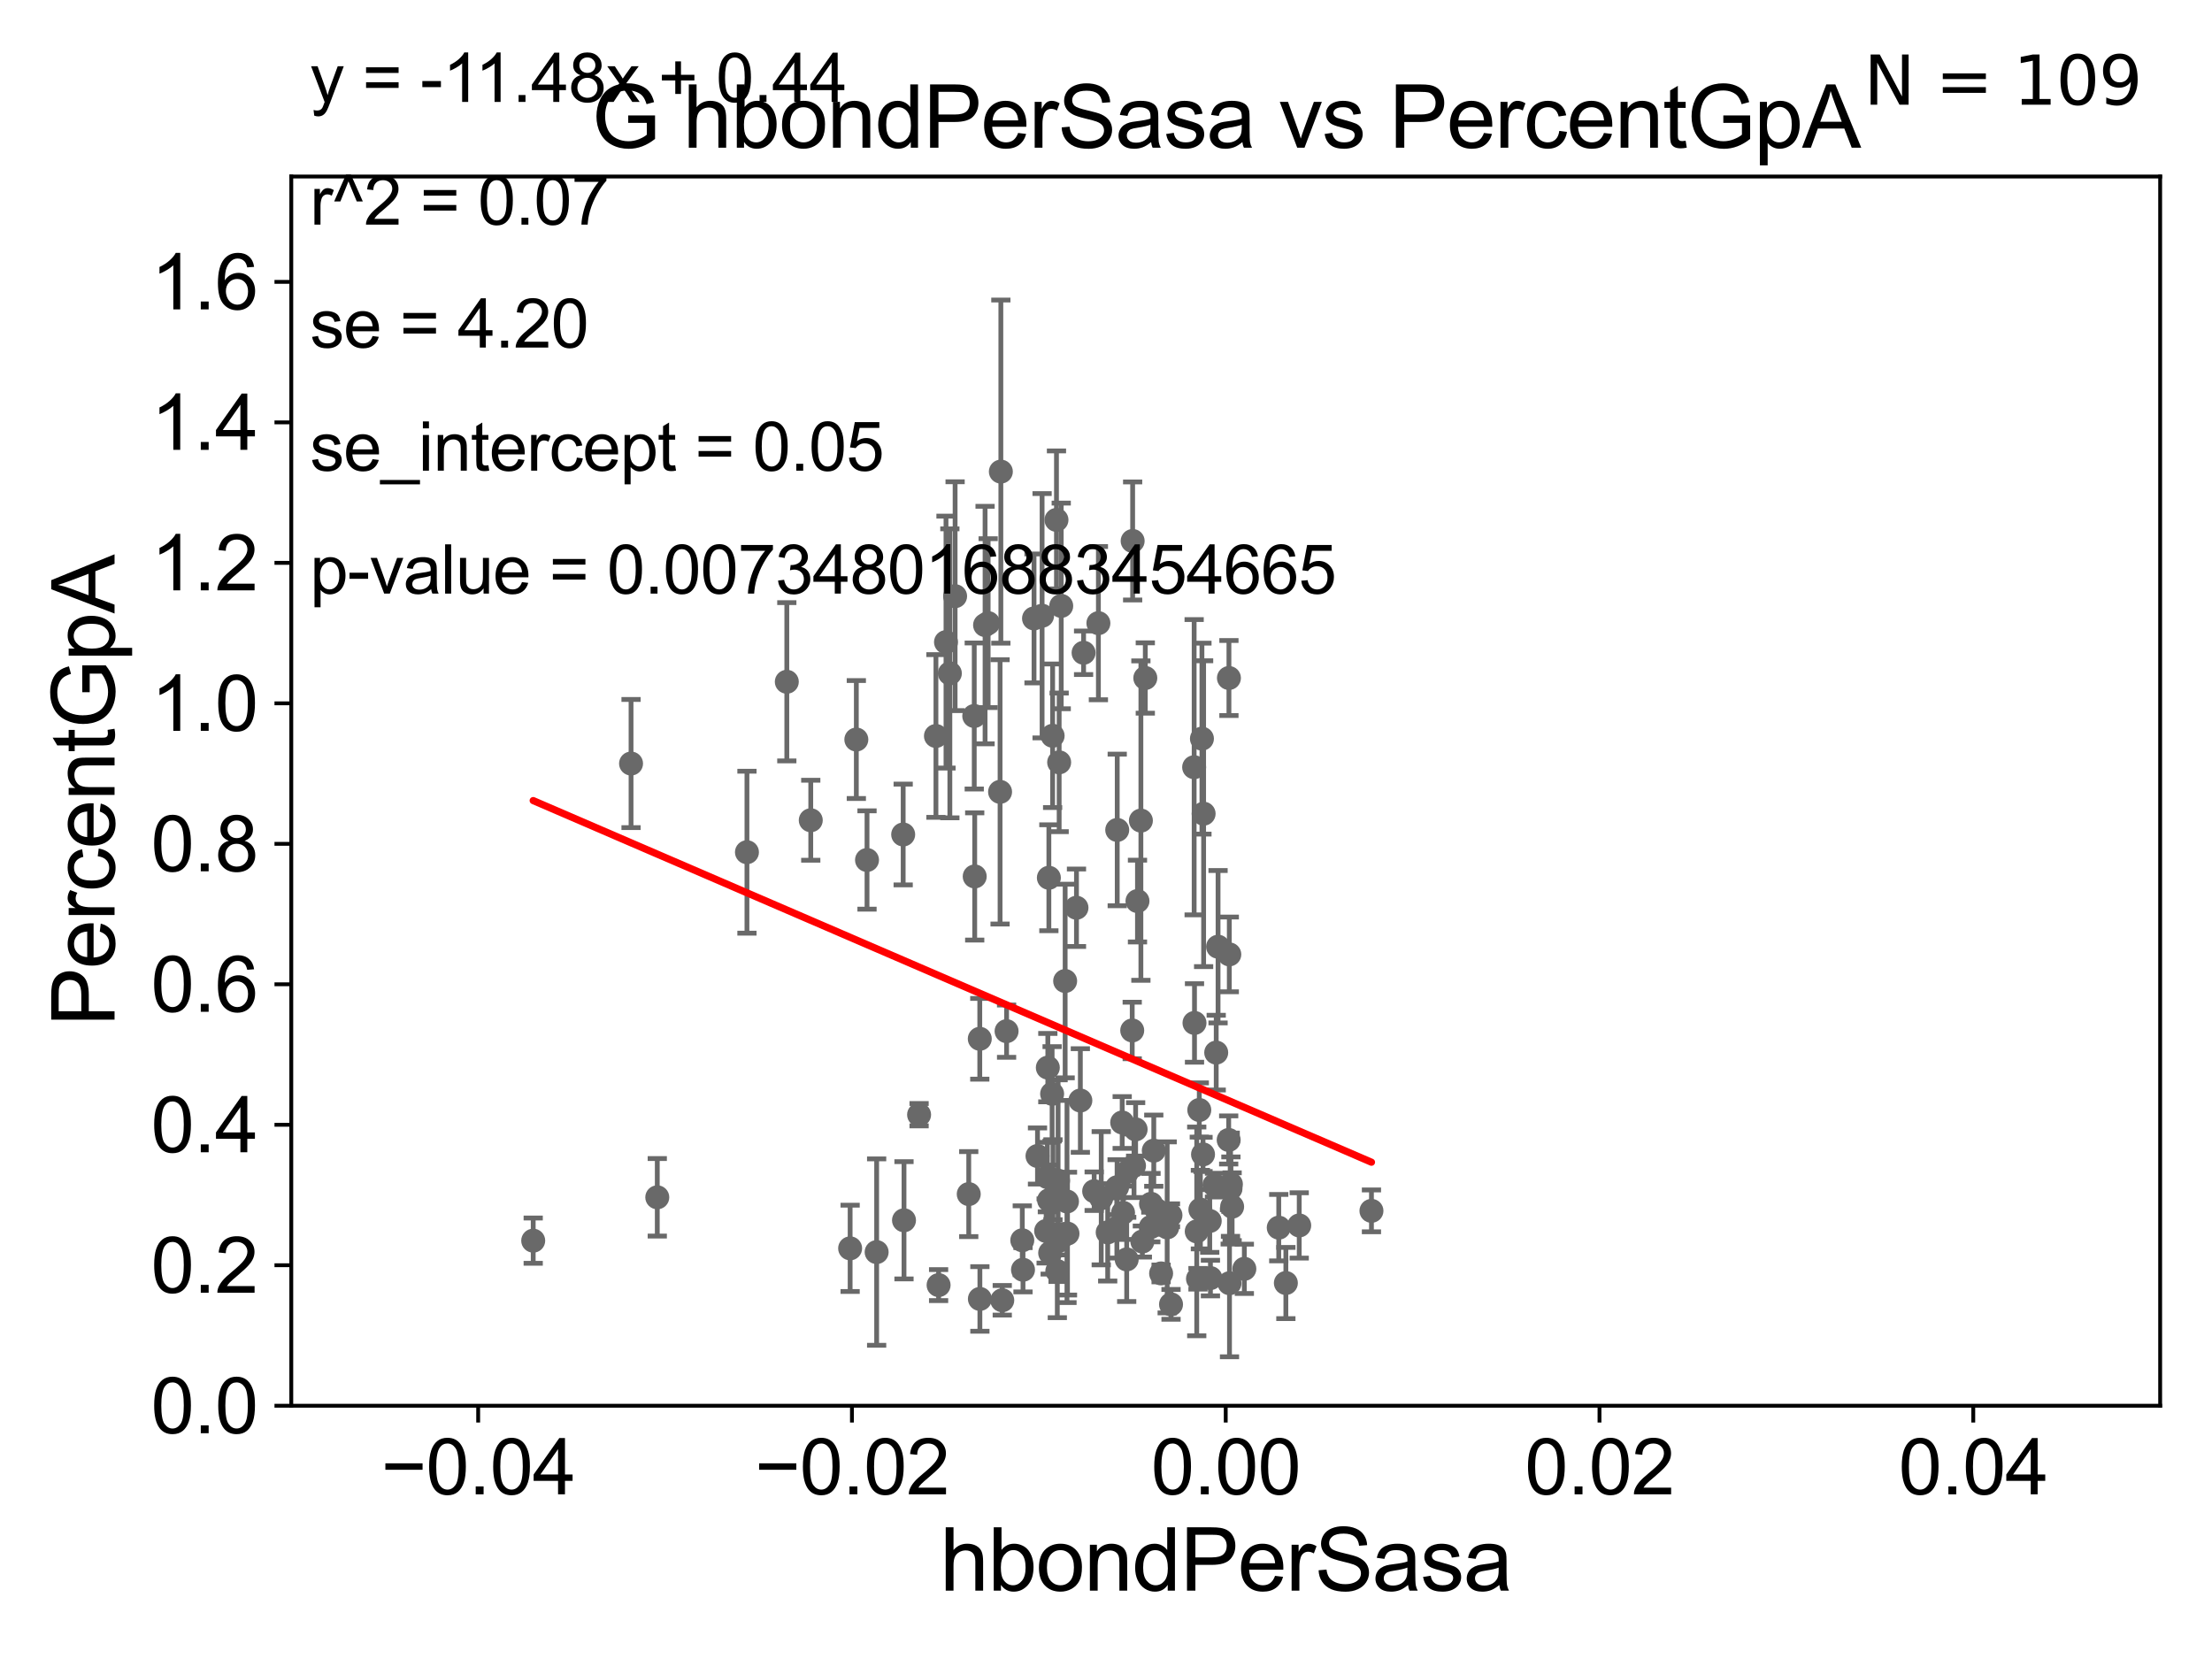 <?xml version="1.0" encoding="utf-8" standalone="no"?>
<!DOCTYPE svg PUBLIC "-//W3C//DTD SVG 1.1//EN"
  "http://www.w3.org/Graphics/SVG/1.1/DTD/svg11.dtd">
<svg xmlns:xlink="http://www.w3.org/1999/xlink" width="460.8pt" height="345.6pt" viewBox="0 0 460.8 345.6" xmlns="http://www.w3.org/2000/svg" version="1.1">
 <defs>
  <style type="text/css">*{stroke-linejoin: round; stroke-linecap: butt}</style>
 </defs>
 <g id="figure_1">
  <g id="patch_1">
   <path d="M 0 345.6 
L 460.8 345.6 
L 460.8 0 
L 0 0 
z
" style="fill: #ffffff"/>
  </g>
  <g id="axes_1">
   <g id="patch_2">
    <path d="M 60.68 292.84 
L 450 292.84 
L 450 36.775 
L 60.68 36.775 
z
" style="fill: #ffffff"/>
   </g>
   <g id="PathCollection_1">
    <defs>
     <path id="m1aa113fce6" d="M 0 1.118 
C 0.297 1.118 0.581 1 0.791 0.791 
C 1 0.581 1.118 0.297 1.118 0 
C 1.118 -0.297 1 -0.581 0.791 -0.791 
C 0.581 -1 0.297 -1.118 0 -1.118 
C -0.297 -1.118 -0.581 -1 -0.791 -0.791 
C -1 -0.581 -1.118 -0.297 -1.118 0 
C -1.118 0.297 -1 0.581 -0.791 0.791 
C -0.581 1 -0.297 1.118 0 1.118 
z
" style="stroke: #696969"/>
    </defs>
    <g clip-path="url(#p4be76ff61a)">
     <use xlink:href="#m1aa113fce6" x="221.074" y="126.225" style="fill: #696969; stroke: #696969"/>
     <use xlink:href="#m1aa113fce6" x="232.711" y="247.319" style="fill: #696969; stroke: #696969"/>
     <use xlink:href="#m1aa113fce6" x="285.698" y="252.243" style="fill: #696969; stroke: #696969"/>
     <use xlink:href="#m1aa113fce6" x="219.353" y="245.754" style="fill: #696969; stroke: #696969"/>
     <use xlink:href="#m1aa113fce6" x="233.95" y="252.65" style="fill: #696969; stroke: #696969"/>
     <use xlink:href="#m1aa113fce6" x="252.989" y="246.885" style="fill: #696969; stroke: #696969"/>
     <use xlink:href="#m1aa113fce6" x="259.219" y="264.321" style="fill: #696969; stroke: #696969"/>
     <use xlink:href="#m1aa113fce6" x="220.642" y="158.81" style="fill: #696969; stroke: #696969"/>
     <use xlink:href="#m1aa113fce6" x="218.282" y="222.406" style="fill: #696969; stroke: #696969"/>
     <use xlink:href="#m1aa113fce6" x="253.36" y="219.277" style="fill: #696969; stroke: #696969"/>
     <use xlink:href="#m1aa113fce6" x="243.946" y="271.722" style="fill: #696969; stroke: #696969"/>
     <use xlink:href="#m1aa113fce6" x="270.652" y="255.283" style="fill: #696969; stroke: #696969"/>
     <use xlink:href="#m1aa113fce6" x="235.862" y="214.664" style="fill: #696969; stroke: #696969"/>
     <use xlink:href="#m1aa113fce6" x="252.011" y="254.355" style="fill: #696969; stroke: #696969"/>
     <use xlink:href="#m1aa113fce6" x="237.669" y="170.946" style="fill: #696969; stroke: #696969"/>
     <use xlink:href="#m1aa113fce6" x="229.407" y="249.613" style="fill: #696969; stroke: #696969"/>
     <use xlink:href="#m1aa113fce6" x="232.739" y="172.893" style="fill: #696969; stroke: #696969"/>
     <use xlink:href="#m1aa113fce6" x="240.961" y="252.081" style="fill: #696969; stroke: #696969"/>
     <use xlink:href="#m1aa113fce6" x="201.807" y="248.751" style="fill: #696969; stroke: #696969"/>
     <use xlink:href="#m1aa113fce6" x="218.541" y="250.009" style="fill: #696969; stroke: #696969"/>
     <use xlink:href="#m1aa113fce6" x="230.753" y="256.723" style="fill: #696969; stroke: #696969"/>
     <use xlink:href="#m1aa113fce6" x="252.155" y="266.248" style="fill: #696969; stroke: #696969"/>
     <use xlink:href="#m1aa113fce6" x="239.779" y="250.776" style="fill: #696969; stroke: #696969"/>
     <use xlink:href="#m1aa113fce6" x="178.39" y="154.059" style="fill: #696969; stroke: #696969"/>
     <use xlink:href="#m1aa113fce6" x="195.527" y="267.707" style="fill: #696969; stroke: #696969"/>
     <use xlink:href="#m1aa113fce6" x="180.616" y="179.153" style="fill: #696969; stroke: #696969"/>
     <use xlink:href="#m1aa113fce6" x="217.933" y="256.432" style="fill: #696969; stroke: #696969"/>
     <use xlink:href="#m1aa113fce6" x="248.763" y="159.824" style="fill: #696969; stroke: #696969"/>
     <use xlink:href="#m1aa113fce6" x="204.129" y="270.59" style="fill: #696969; stroke: #696969"/>
     <use xlink:href="#m1aa113fce6" x="225.057" y="229.259" style="fill: #696969; stroke: #696969"/>
     <use xlink:href="#m1aa113fce6" x="249.302" y="256.522" style="fill: #696969; stroke: #696969"/>
     <use xlink:href="#m1aa113fce6" x="236.958" y="187.708" style="fill: #696969; stroke: #696969"/>
     <use xlink:href="#m1aa113fce6" x="256.337" y="247.556" style="fill: #696969; stroke: #696969"/>
     <use xlink:href="#m1aa113fce6" x="253.744" y="197.218" style="fill: #696969; stroke: #696969"/>
     <use xlink:href="#m1aa113fce6" x="218.499" y="182.855" style="fill: #696969; stroke: #696969"/>
     <use xlink:href="#m1aa113fce6" x="249.834" y="231.234" style="fill: #696969; stroke: #696969"/>
     <use xlink:href="#m1aa113fce6" x="243.83" y="253.157" style="fill: #696969; stroke: #696969"/>
     <use xlink:href="#m1aa113fce6" x="256.273" y="247.602" style="fill: #696969; stroke: #696969"/>
     <use xlink:href="#m1aa113fce6" x="243.144" y="255.685" style="fill: #696969; stroke: #696969"/>
     <use xlink:href="#m1aa113fce6" x="236.236" y="242.849" style="fill: #696969; stroke: #696969"/>
     <use xlink:href="#m1aa113fce6" x="177.098" y="260.054" style="fill: #696969; stroke: #696969"/>
     <use xlink:href="#m1aa113fce6" x="220.257" y="264.792" style="fill: #696969; stroke: #696969"/>
     <use xlink:href="#m1aa113fce6" x="216.131" y="240.815" style="fill: #696969; stroke: #696969"/>
     <use xlink:href="#m1aa113fce6" x="250.736" y="169.507" style="fill: #696969; stroke: #696969"/>
     <use xlink:href="#m1aa113fce6" x="218.187" y="245.21" style="fill: #696969; stroke: #696969"/>
     <use xlink:href="#m1aa113fce6" x="239.737" y="255.615" style="fill: #696969; stroke: #696969"/>
     <use xlink:href="#m1aa113fce6" x="236.572" y="235.267" style="fill: #696969; stroke: #696969"/>
     <use xlink:href="#m1aa113fce6" x="227.936" y="248.15" style="fill: #696969; stroke: #696969"/>
     <use xlink:href="#m1aa113fce6" x="234.763" y="244.202" style="fill: #696969; stroke: #696969"/>
     <use xlink:href="#m1aa113fce6" x="234.711" y="262.358" style="fill: #696969; stroke: #696969"/>
     <use xlink:href="#m1aa113fce6" x="248.836" y="213.098" style="fill: #696969; stroke: #696969"/>
     <use xlink:href="#m1aa113fce6" x="219.176" y="227.866" style="fill: #696969; stroke: #696969"/>
     <use xlink:href="#m1aa113fce6" x="241.88" y="265.277" style="fill: #696969; stroke: #696969"/>
     <use xlink:href="#m1aa113fce6" x="255.959" y="237.474" style="fill: #696969; stroke: #696969"/>
     <use xlink:href="#m1aa113fce6" x="232.663" y="255.803" style="fill: #696969; stroke: #696969"/>
     <use xlink:href="#m1aa113fce6" x="256.086" y="198.817" style="fill: #696969; stroke: #696969"/>
     <use xlink:href="#m1aa113fce6" x="235.951" y="112.694" style="fill: #696969; stroke: #696969"/>
     <use xlink:href="#m1aa113fce6" x="249.563" y="266.393" style="fill: #696969; stroke: #696969"/>
     <use xlink:href="#m1aa113fce6" x="221.89" y="204.363" style="fill: #696969; stroke: #696969"/>
     <use xlink:href="#m1aa113fce6" x="218.771" y="261.002" style="fill: #696969; stroke: #696969"/>
     <use xlink:href="#m1aa113fce6" x="131.458" y="159.059" style="fill: #696969; stroke: #696969"/>
     <use xlink:href="#m1aa113fce6" x="240.353" y="239.704" style="fill: #696969; stroke: #696969"/>
     <use xlink:href="#m1aa113fce6" x="202.954" y="149.156" style="fill: #696969; stroke: #696969"/>
     <use xlink:href="#m1aa113fce6" x="208.333" y="164.96" style="fill: #696969; stroke: #696969"/>
     <use xlink:href="#m1aa113fce6" x="233.773" y="233.836" style="fill: #696969; stroke: #696969"/>
     <use xlink:href="#m1aa113fce6" x="250.385" y="153.873" style="fill: #696969; stroke: #696969"/>
     <use xlink:href="#m1aa113fce6" x="237.974" y="258.634" style="fill: #696969; stroke: #696969"/>
     <use xlink:href="#m1aa113fce6" x="224.25" y="189.101" style="fill: #696969; stroke: #696969"/>
     <use xlink:href="#m1aa113fce6" x="220.42" y="245.953" style="fill: #696969; stroke: #696969"/>
     <use xlink:href="#m1aa113fce6" x="208.789" y="270.872" style="fill: #696969; stroke: #696969"/>
     <use xlink:href="#m1aa113fce6" x="203.05" y="182.58" style="fill: #696969; stroke: #696969"/>
     <use xlink:href="#m1aa113fce6" x="197.069" y="133.761" style="fill: #696969; stroke: #696969"/>
     <use xlink:href="#m1aa113fce6" x="213.11" y="264.513" style="fill: #696969; stroke: #696969"/>
     <use xlink:href="#m1aa113fce6" x="266.387" y="255.743" style="fill: #696969; stroke: #696969"/>
     <use xlink:href="#m1aa113fce6" x="228.816" y="129.815" style="fill: #696969; stroke: #696969"/>
     <use xlink:href="#m1aa113fce6" x="208.496" y="98.244" style="fill: #696969; stroke: #696969"/>
     <use xlink:href="#m1aa113fce6" x="225.731" y="135.984" style="fill: #696969; stroke: #696969"/>
     <use xlink:href="#m1aa113fce6" x="222.378" y="256.984" style="fill: #696969; stroke: #696969"/>
     <use xlink:href="#m1aa113fce6" x="256.421" y="246.685" style="fill: #696969; stroke: #696969"/>
     <use xlink:href="#m1aa113fce6" x="204.106" y="216.4" style="fill: #696969; stroke: #696969"/>
     <use xlink:href="#m1aa113fce6" x="163.907" y="142.026" style="fill: #696969; stroke: #696969"/>
     <use xlink:href="#m1aa113fce6" x="155.603" y="177.53" style="fill: #696969; stroke: #696969"/>
     <use xlink:href="#m1aa113fce6" x="205.849" y="129.809" style="fill: #696969; stroke: #696969"/>
     <use xlink:href="#m1aa113fce6" x="267.869" y="267.277" style="fill: #696969; stroke: #696969"/>
     <use xlink:href="#m1aa113fce6" x="219.281" y="153.276" style="fill: #696969; stroke: #696969"/>
     <use xlink:href="#m1aa113fce6" x="209.69" y="214.811" style="fill: #696969; stroke: #696969"/>
     <use xlink:href="#m1aa113fce6" x="250.062" y="251.983" style="fill: #696969; stroke: #696969"/>
     <use xlink:href="#m1aa113fce6" x="197.873" y="140.27" style="fill: #696969; stroke: #696969"/>
     <use xlink:href="#m1aa113fce6" x="191.463" y="232.212" style="fill: #696969; stroke: #696969"/>
     <use xlink:href="#m1aa113fce6" x="188.32" y="254.207" style="fill: #696969; stroke: #696969"/>
     <use xlink:href="#m1aa113fce6" x="188.149" y="173.84" style="fill: #696969; stroke: #696969"/>
     <use xlink:href="#m1aa113fce6" x="168.897" y="170.873" style="fill: #696969; stroke: #696969"/>
     <use xlink:href="#m1aa113fce6" x="215.406" y="128.83" style="fill: #696969; stroke: #696969"/>
     <use xlink:href="#m1aa113fce6" x="217.087" y="128.271" style="fill: #696969; stroke: #696969"/>
     <use xlink:href="#m1aa113fce6" x="198.966" y="124.199" style="fill: #696969; stroke: #696969"/>
     <use xlink:href="#m1aa113fce6" x="256.674" y="251.376" style="fill: #696969; stroke: #696969"/>
     <use xlink:href="#m1aa113fce6" x="111.077" y="258.452" style="fill: #696969; stroke: #696969"/>
     <use xlink:href="#m1aa113fce6" x="194.973" y="153.321" style="fill: #696969; stroke: #696969"/>
     <use xlink:href="#m1aa113fce6" x="256.009" y="141.24" style="fill: #696969; stroke: #696969"/>
     <use xlink:href="#m1aa113fce6" x="212.96" y="258.374" style="fill: #696969; stroke: #696969"/>
     <use xlink:href="#m1aa113fce6" x="250.612" y="240.484" style="fill: #696969; stroke: #696969"/>
     <use xlink:href="#m1aa113fce6" x="220.626" y="258.487" style="fill: #696969; stroke: #696969"/>
     <use xlink:href="#m1aa113fce6" x="256.127" y="267.317" style="fill: #696969; stroke: #696969"/>
     <use xlink:href="#m1aa113fce6" x="182.621" y="260.834" style="fill: #696969; stroke: #696969"/>
     <use xlink:href="#m1aa113fce6" x="238.588" y="141.241" style="fill: #696969; stroke: #696969"/>
     <use xlink:href="#m1aa113fce6" x="205.209" y="130.211" style="fill: #696969; stroke: #696969"/>
     <use xlink:href="#m1aa113fce6" x="136.924" y="249.421" style="fill: #696969; stroke: #696969"/>
     <use xlink:href="#m1aa113fce6" x="222.274" y="250.292" style="fill: #696969; stroke: #696969"/>
     <use xlink:href="#m1aa113fce6" x="220.083" y="108.307" style="fill: #696969; stroke: #696969"/>
    </g>
   </g>
   <g id="matplotlib.axis_1">
    <g id="xtick_1">
     <g id="line2d_1">
      <defs>
       <path id="m6f12efd8cc" d="M 0 0 
L 0 3.5 
" style="stroke: #000000; stroke-width: 0.8"/>
      </defs>
      <g>
       <use xlink:href="#m6f12efd8cc" x="99.612" y="292.84" style="stroke: #000000; stroke-width: 0.8"/>
      </g>
     </g>
     <g id="text_1">
      <!-- −0.04 -->
      <g transform="translate(79.371 311.293)scale(0.16 -0.16)">
       <defs>
        <path id="ArialMT-2212" d="M 3381 1997 
L 356 1997 
L 356 2522 
L 3381 2522 
L 3381 1997 
z
" transform="scale(0.016)"/>
        <path id="ArialMT-30" d="M 266 2259 
Q 266 3072 433 3567 
Q 600 4063 929 4331 
Q 1259 4600 1759 4600 
Q 2128 4600 2406 4451 
Q 2684 4303 2865 4023 
Q 3047 3744 3150 3342 
Q 3253 2941 3253 2259 
Q 3253 1453 3087 958 
Q 2922 463 2592 192 
Q 2263 -78 1759 -78 
Q 1097 -78 719 397 
Q 266 969 266 2259 
z
M 844 2259 
Q 844 1131 1108 757 
Q 1372 384 1759 384 
Q 2147 384 2411 759 
Q 2675 1134 2675 2259 
Q 2675 3391 2411 3762 
Q 2147 4134 1753 4134 
Q 1366 4134 1134 3806 
Q 844 3388 844 2259 
z
" transform="scale(0.016)"/>
        <path id="ArialMT-2e" d="M 581 0 
L 581 641 
L 1222 641 
L 1222 0 
L 581 0 
z
" transform="scale(0.016)"/>
        <path id="ArialMT-34" d="M 2069 0 
L 2069 1097 
L 81 1097 
L 81 1613 
L 2172 4581 
L 2631 4581 
L 2631 1613 
L 3250 1613 
L 3250 1097 
L 2631 1097 
L 2631 0 
L 2069 0 
z
M 2069 1613 
L 2069 3678 
L 634 1613 
L 2069 1613 
z
" transform="scale(0.016)"/>
       </defs>
       <use xlink:href="#ArialMT-2212"/>
       <use xlink:href="#ArialMT-30" x="58.398"/>
       <use xlink:href="#ArialMT-2e" x="114.014"/>
       <use xlink:href="#ArialMT-30" x="141.797"/>
       <use xlink:href="#ArialMT-34" x="197.412"/>
      </g>
     </g>
    </g>
    <g id="xtick_2">
     <g id="line2d_2">
      <g>
       <use xlink:href="#m6f12efd8cc" x="177.476" y="292.84" style="stroke: #000000; stroke-width: 0.8"/>
      </g>
     </g>
     <g id="text_2">
      <!-- −0.02 -->
      <g transform="translate(157.235 311.293)scale(0.16 -0.16)">
       <defs>
        <path id="ArialMT-32" d="M 3222 541 
L 3222 0 
L 194 0 
Q 188 203 259 391 
Q 375 700 629 1000 
Q 884 1300 1366 1694 
Q 2113 2306 2375 2664 
Q 2638 3022 2638 3341 
Q 2638 3675 2398 3904 
Q 2159 4134 1775 4134 
Q 1369 4134 1125 3890 
Q 881 3647 878 3216 
L 300 3275 
Q 359 3922 746 4261 
Q 1134 4600 1788 4600 
Q 2447 4600 2831 4234 
Q 3216 3869 3216 3328 
Q 3216 3053 3103 2787 
Q 2991 2522 2730 2228 
Q 2469 1934 1863 1422 
Q 1356 997 1212 845 
Q 1069 694 975 541 
L 3222 541 
z
" transform="scale(0.016)"/>
       </defs>
       <use xlink:href="#ArialMT-2212"/>
       <use xlink:href="#ArialMT-30" x="58.398"/>
       <use xlink:href="#ArialMT-2e" x="114.014"/>
       <use xlink:href="#ArialMT-30" x="141.797"/>
       <use xlink:href="#ArialMT-32" x="197.412"/>
      </g>
     </g>
    </g>
    <g id="xtick_3">
     <g id="line2d_3">
      <g>
       <use xlink:href="#m6f12efd8cc" x="255.34" y="292.84" style="stroke: #000000; stroke-width: 0.8"/>
      </g>
     </g>
     <g id="text_3">
      <!-- 0.00 -->
      <g transform="translate(239.771 311.293)scale(0.16 -0.16)">
       <use xlink:href="#ArialMT-30"/>
       <use xlink:href="#ArialMT-2e" x="55.615"/>
       <use xlink:href="#ArialMT-30" x="83.398"/>
       <use xlink:href="#ArialMT-30" x="139.014"/>
      </g>
     </g>
    </g>
    <g id="xtick_4">
     <g id="line2d_4">
      <g>
       <use xlink:href="#m6f12efd8cc" x="333.204" y="292.84" style="stroke: #000000; stroke-width: 0.8"/>
      </g>
     </g>
     <g id="text_4">
      <!-- 0.02 -->
      <g transform="translate(317.635 311.293)scale(0.16 -0.16)">
       <use xlink:href="#ArialMT-30"/>
       <use xlink:href="#ArialMT-2e" x="55.615"/>
       <use xlink:href="#ArialMT-30" x="83.398"/>
       <use xlink:href="#ArialMT-32" x="139.014"/>
      </g>
     </g>
    </g>
    <g id="xtick_5">
     <g id="line2d_5">
      <g>
       <use xlink:href="#m6f12efd8cc" x="411.068" y="292.84" style="stroke: #000000; stroke-width: 0.8"/>
      </g>
     </g>
     <g id="text_5">
      <!-- 0.04 -->
      <g transform="translate(395.499 311.293)scale(0.16 -0.16)">
       <use xlink:href="#ArialMT-30"/>
       <use xlink:href="#ArialMT-2e" x="55.615"/>
       <use xlink:href="#ArialMT-30" x="83.398"/>
       <use xlink:href="#ArialMT-34" x="139.014"/>
      </g>
     </g>
    </g>
    <g id="text_6">
     <!-- hbondPerSasa -->
     <g transform="translate(195.798 331.357)scale(0.18 -0.18)">
      <defs>
       <path id="ArialMT-68" d="M 422 0 
L 422 4581 
L 984 4581 
L 984 2938 
Q 1378 3394 1978 3394 
Q 2347 3394 2619 3248 
Q 2891 3103 3008 2847 
Q 3125 2591 3125 2103 
L 3125 0 
L 2563 0 
L 2563 2103 
Q 2563 2525 2380 2717 
Q 2197 2909 1863 2909 
Q 1613 2909 1392 2779 
Q 1172 2650 1078 2428 
Q 984 2206 984 1816 
L 984 0 
L 422 0 
z
" transform="scale(0.016)"/>
       <path id="ArialMT-62" d="M 941 0 
L 419 0 
L 419 4581 
L 981 4581 
L 981 2947 
Q 1338 3394 1891 3394 
Q 2197 3394 2470 3270 
Q 2744 3147 2920 2923 
Q 3097 2700 3197 2384 
Q 3297 2069 3297 1709 
Q 3297 856 2875 390 
Q 2453 -75 1863 -75 
Q 1275 -75 941 416 
L 941 0 
z
M 934 1684 
Q 934 1088 1097 822 
Q 1363 388 1816 388 
Q 2184 388 2453 708 
Q 2722 1028 2722 1663 
Q 2722 2313 2464 2622 
Q 2206 2931 1841 2931 
Q 1472 2931 1203 2611 
Q 934 2291 934 1684 
z
" transform="scale(0.016)"/>
       <path id="ArialMT-6f" d="M 213 1659 
Q 213 2581 725 3025 
Q 1153 3394 1769 3394 
Q 2453 3394 2887 2945 
Q 3322 2497 3322 1706 
Q 3322 1066 3130 698 
Q 2938 331 2570 128 
Q 2203 -75 1769 -75 
Q 1072 -75 642 372 
Q 213 819 213 1659 
z
M 791 1659 
Q 791 1022 1069 705 
Q 1347 388 1769 388 
Q 2188 388 2466 706 
Q 2744 1025 2744 1678 
Q 2744 2294 2464 2611 
Q 2184 2928 1769 2928 
Q 1347 2928 1069 2612 
Q 791 2297 791 1659 
z
" transform="scale(0.016)"/>
       <path id="ArialMT-6e" d="M 422 0 
L 422 3319 
L 928 3319 
L 928 2847 
Q 1294 3394 1984 3394 
Q 2284 3394 2536 3286 
Q 2788 3178 2913 3003 
Q 3038 2828 3088 2588 
Q 3119 2431 3119 2041 
L 3119 0 
L 2556 0 
L 2556 2019 
Q 2556 2363 2490 2533 
Q 2425 2703 2258 2804 
Q 2091 2906 1866 2906 
Q 1506 2906 1245 2678 
Q 984 2450 984 1813 
L 984 0 
L 422 0 
z
" transform="scale(0.016)"/>
       <path id="ArialMT-64" d="M 2575 0 
L 2575 419 
Q 2259 -75 1647 -75 
Q 1250 -75 917 144 
Q 584 363 401 755 
Q 219 1147 219 1656 
Q 219 2153 384 2558 
Q 550 2963 881 3178 
Q 1213 3394 1622 3394 
Q 1922 3394 2156 3267 
Q 2391 3141 2538 2938 
L 2538 4581 
L 3097 4581 
L 3097 0 
L 2575 0 
z
M 797 1656 
Q 797 1019 1065 703 
Q 1334 388 1700 388 
Q 2069 388 2326 689 
Q 2584 991 2584 1609 
Q 2584 2291 2321 2609 
Q 2059 2928 1675 2928 
Q 1300 2928 1048 2622 
Q 797 2316 797 1656 
z
" transform="scale(0.016)"/>
       <path id="ArialMT-50" d="M 494 0 
L 494 4581 
L 2222 4581 
Q 2678 4581 2919 4538 
Q 3256 4481 3484 4323 
Q 3713 4166 3852 3881 
Q 3991 3597 3991 3256 
Q 3991 2672 3619 2267 
Q 3247 1863 2275 1863 
L 1100 1863 
L 1100 0 
L 494 0 
z
M 1100 2403 
L 2284 2403 
Q 2872 2403 3119 2622 
Q 3366 2841 3366 3238 
Q 3366 3525 3220 3729 
Q 3075 3934 2838 4000 
Q 2684 4041 2272 4041 
L 1100 4041 
L 1100 2403 
z
" transform="scale(0.016)"/>
       <path id="ArialMT-65" d="M 2694 1069 
L 3275 997 
Q 3138 488 2766 206 
Q 2394 -75 1816 -75 
Q 1088 -75 661 373 
Q 234 822 234 1631 
Q 234 2469 665 2931 
Q 1097 3394 1784 3394 
Q 2450 3394 2872 2941 
Q 3294 2488 3294 1666 
Q 3294 1616 3291 1516 
L 816 1516 
Q 847 969 1125 678 
Q 1403 388 1819 388 
Q 2128 388 2347 550 
Q 2566 713 2694 1069 
z
M 847 1978 
L 2700 1978 
Q 2663 2397 2488 2606 
Q 2219 2931 1791 2931 
Q 1403 2931 1139 2672 
Q 875 2413 847 1978 
z
" transform="scale(0.016)"/>
       <path id="ArialMT-72" d="M 416 0 
L 416 3319 
L 922 3319 
L 922 2816 
Q 1116 3169 1280 3281 
Q 1444 3394 1641 3394 
Q 1925 3394 2219 3213 
L 2025 2691 
Q 1819 2813 1613 2813 
Q 1428 2813 1281 2702 
Q 1134 2591 1072 2394 
Q 978 2094 978 1738 
L 978 0 
L 416 0 
z
" transform="scale(0.016)"/>
       <path id="ArialMT-53" d="M 288 1472 
L 859 1522 
Q 900 1178 1048 958 
Q 1197 738 1509 602 
Q 1822 466 2213 466 
Q 2559 466 2825 569 
Q 3091 672 3220 851 
Q 3350 1031 3350 1244 
Q 3350 1459 3225 1620 
Q 3100 1781 2813 1891 
Q 2628 1963 1997 2114 
Q 1366 2266 1113 2400 
Q 784 2572 623 2826 
Q 463 3081 463 3397 
Q 463 3744 659 4045 
Q 856 4347 1234 4503 
Q 1613 4659 2075 4659 
Q 2584 4659 2973 4495 
Q 3363 4331 3572 4012 
Q 3781 3694 3797 3291 
L 3216 3247 
Q 3169 3681 2898 3903 
Q 2628 4125 2100 4125 
Q 1550 4125 1298 3923 
Q 1047 3722 1047 3438 
Q 1047 3191 1225 3031 
Q 1400 2872 2139 2705 
Q 2878 2538 3153 2413 
Q 3553 2228 3743 1945 
Q 3934 1663 3934 1294 
Q 3934 928 3725 604 
Q 3516 281 3123 101 
Q 2731 -78 2241 -78 
Q 1619 -78 1198 103 
Q 778 284 539 648 
Q 300 1013 288 1472 
z
" transform="scale(0.016)"/>
       <path id="ArialMT-61" d="M 2588 409 
Q 2275 144 1986 34 
Q 1697 -75 1366 -75 
Q 819 -75 525 192 
Q 231 459 231 875 
Q 231 1119 342 1320 
Q 453 1522 633 1644 
Q 813 1766 1038 1828 
Q 1203 1872 1538 1913 
Q 2219 1994 2541 2106 
Q 2544 2222 2544 2253 
Q 2544 2597 2384 2738 
Q 2169 2928 1744 2928 
Q 1347 2928 1158 2789 
Q 969 2650 878 2297 
L 328 2372 
Q 403 2725 575 2942 
Q 747 3159 1072 3276 
Q 1397 3394 1825 3394 
Q 2250 3394 2515 3294 
Q 2781 3194 2906 3042 
Q 3031 2891 3081 2659 
Q 3109 2516 3109 2141 
L 3109 1391 
Q 3109 606 3145 398 
Q 3181 191 3288 0 
L 2700 0 
Q 2613 175 2588 409 
z
M 2541 1666 
Q 2234 1541 1622 1453 
Q 1275 1403 1131 1340 
Q 988 1278 909 1158 
Q 831 1038 831 891 
Q 831 666 1001 516 
Q 1172 366 1500 366 
Q 1825 366 2078 508 
Q 2331 650 2450 897 
Q 2541 1088 2541 1459 
L 2541 1666 
z
" transform="scale(0.016)"/>
       <path id="ArialMT-73" d="M 197 991 
L 753 1078 
Q 800 744 1014 566 
Q 1228 388 1613 388 
Q 2000 388 2187 545 
Q 2375 703 2375 916 
Q 2375 1106 2209 1216 
Q 2094 1291 1634 1406 
Q 1016 1563 777 1677 
Q 538 1791 414 1992 
Q 291 2194 291 2438 
Q 291 2659 392 2848 
Q 494 3038 669 3163 
Q 800 3259 1026 3326 
Q 1253 3394 1513 3394 
Q 1903 3394 2198 3281 
Q 2494 3169 2634 2976 
Q 2775 2784 2828 2463 
L 2278 2388 
Q 2241 2644 2061 2787 
Q 1881 2931 1553 2931 
Q 1166 2931 1000 2803 
Q 834 2675 834 2503 
Q 834 2394 903 2306 
Q 972 2216 1119 2156 
Q 1203 2125 1616 2013 
Q 2213 1853 2448 1751 
Q 2684 1650 2818 1456 
Q 2953 1263 2953 975 
Q 2953 694 2789 445 
Q 2625 197 2315 61 
Q 2006 -75 1616 -75 
Q 969 -75 630 194 
Q 291 463 197 991 
z
" transform="scale(0.016)"/>
      </defs>
      <use xlink:href="#ArialMT-68"/>
      <use xlink:href="#ArialMT-62" x="55.615"/>
      <use xlink:href="#ArialMT-6f" x="111.23"/>
      <use xlink:href="#ArialMT-6e" x="166.846"/>
      <use xlink:href="#ArialMT-64" x="222.461"/>
      <use xlink:href="#ArialMT-50" x="278.076"/>
      <use xlink:href="#ArialMT-65" x="344.775"/>
      <use xlink:href="#ArialMT-72" x="400.391"/>
      <use xlink:href="#ArialMT-53" x="433.691"/>
      <use xlink:href="#ArialMT-61" x="500.391"/>
      <use xlink:href="#ArialMT-73" x="556.006"/>
      <use xlink:href="#ArialMT-61" x="606.006"/>
     </g>
    </g>
   </g>
   <g id="matplotlib.axis_2">
    <g id="ytick_1">
     <g id="line2d_6">
      <defs>
       <path id="mb43f8e03fc" d="M 0 0 
L -3.5 0 
" style="stroke: #000000; stroke-width: 0.8"/>
      </defs>
      <g>
       <use xlink:href="#mb43f8e03fc" x="60.68" y="292.84" style="stroke: #000000; stroke-width: 0.8"/>
      </g>
     </g>
     <g id="text_7">
      <!-- 0.0 -->
      <g transform="translate(31.44 298.566)scale(0.16 -0.16)">
       <use xlink:href="#ArialMT-30"/>
       <use xlink:href="#ArialMT-2e" x="55.615"/>
       <use xlink:href="#ArialMT-30" x="83.398"/>
      </g>
     </g>
    </g>
    <g id="ytick_2">
     <g id="line2d_7">
      <g>
       <use xlink:href="#mb43f8e03fc" x="60.68" y="263.575" style="stroke: #000000; stroke-width: 0.8"/>
      </g>
     </g>
     <g id="text_8">
      <!-- 0.2 -->
      <g transform="translate(31.44 269.302)scale(0.16 -0.16)">
       <use xlink:href="#ArialMT-30"/>
       <use xlink:href="#ArialMT-2e" x="55.615"/>
       <use xlink:href="#ArialMT-32" x="83.398"/>
      </g>
     </g>
    </g>
    <g id="ytick_3">
     <g id="line2d_8">
      <g>
       <use xlink:href="#mb43f8e03fc" x="60.68" y="234.311" style="stroke: #000000; stroke-width: 0.8"/>
      </g>
     </g>
     <g id="text_9">
      <!-- 0.4 -->
      <g transform="translate(31.44 240.037)scale(0.16 -0.16)">
       <use xlink:href="#ArialMT-30"/>
       <use xlink:href="#ArialMT-2e" x="55.615"/>
       <use xlink:href="#ArialMT-34" x="83.398"/>
      </g>
     </g>
    </g>
    <g id="ytick_4">
     <g id="line2d_9">
      <g>
       <use xlink:href="#mb43f8e03fc" x="60.68" y="205.046" style="stroke: #000000; stroke-width: 0.8"/>
      </g>
     </g>
     <g id="text_10">
      <!-- 0.6 -->
      <g transform="translate(31.44 210.772)scale(0.16 -0.16)">
       <defs>
        <path id="ArialMT-36" d="M 3184 3459 
L 2625 3416 
Q 2550 3747 2413 3897 
Q 2184 4138 1850 4138 
Q 1581 4138 1378 3988 
Q 1113 3794 959 3422 
Q 806 3050 800 2363 
Q 1003 2672 1297 2822 
Q 1591 2972 1913 2972 
Q 2475 2972 2870 2558 
Q 3266 2144 3266 1488 
Q 3266 1056 3080 686 
Q 2894 316 2569 119 
Q 2244 -78 1831 -78 
Q 1128 -78 684 439 
Q 241 956 241 2144 
Q 241 3472 731 4075 
Q 1159 4600 1884 4600 
Q 2425 4600 2770 4297 
Q 3116 3994 3184 3459 
z
M 888 1484 
Q 888 1194 1011 928 
Q 1134 663 1356 523 
Q 1578 384 1822 384 
Q 2178 384 2434 671 
Q 2691 959 2691 1453 
Q 2691 1928 2437 2201 
Q 2184 2475 1800 2475 
Q 1419 2475 1153 2201 
Q 888 1928 888 1484 
z
" transform="scale(0.016)"/>
       </defs>
       <use xlink:href="#ArialMT-30"/>
       <use xlink:href="#ArialMT-2e" x="55.615"/>
       <use xlink:href="#ArialMT-36" x="83.398"/>
      </g>
     </g>
    </g>
    <g id="ytick_5">
     <g id="line2d_10">
      <g>
       <use xlink:href="#mb43f8e03fc" x="60.68" y="175.782" style="stroke: #000000; stroke-width: 0.8"/>
      </g>
     </g>
     <g id="text_11">
      <!-- 0.8 -->
      <g transform="translate(31.44 181.508)scale(0.16 -0.16)">
       <defs>
        <path id="ArialMT-38" d="M 1131 2484 
Q 781 2613 612 2850 
Q 444 3088 444 3419 
Q 444 3919 803 4259 
Q 1163 4600 1759 4600 
Q 2359 4600 2725 4251 
Q 3091 3903 3091 3403 
Q 3091 3084 2923 2848 
Q 2756 2613 2416 2484 
Q 2838 2347 3058 2040 
Q 3278 1734 3278 1309 
Q 3278 722 2862 322 
Q 2447 -78 1769 -78 
Q 1091 -78 675 323 
Q 259 725 259 1325 
Q 259 1772 486 2073 
Q 713 2375 1131 2484 
z
M 1019 3438 
Q 1019 3113 1228 2906 
Q 1438 2700 1772 2700 
Q 2097 2700 2305 2904 
Q 2513 3109 2513 3406 
Q 2513 3716 2298 3927 
Q 2084 4138 1766 4138 
Q 1444 4138 1231 3931 
Q 1019 3725 1019 3438 
z
M 838 1322 
Q 838 1081 952 856 
Q 1066 631 1291 507 
Q 1516 384 1775 384 
Q 2178 384 2440 643 
Q 2703 903 2703 1303 
Q 2703 1709 2433 1975 
Q 2163 2241 1756 2241 
Q 1359 2241 1098 1978 
Q 838 1716 838 1322 
z
" transform="scale(0.016)"/>
       </defs>
       <use xlink:href="#ArialMT-30"/>
       <use xlink:href="#ArialMT-2e" x="55.615"/>
       <use xlink:href="#ArialMT-38" x="83.398"/>
      </g>
     </g>
    </g>
    <g id="ytick_6">
     <g id="line2d_11">
      <g>
       <use xlink:href="#mb43f8e03fc" x="60.68" y="146.517" style="stroke: #000000; stroke-width: 0.8"/>
      </g>
     </g>
     <g id="text_12">
      <!-- 1.0 -->
      <g transform="translate(31.44 152.243)scale(0.16 -0.16)">
       <defs>
        <path id="ArialMT-31" d="M 2384 0 
L 1822 0 
L 1822 3584 
Q 1619 3391 1289 3197 
Q 959 3003 697 2906 
L 697 3450 
Q 1169 3672 1522 3987 
Q 1875 4303 2022 4600 
L 2384 4600 
L 2384 0 
z
" transform="scale(0.016)"/>
       </defs>
       <use xlink:href="#ArialMT-31"/>
       <use xlink:href="#ArialMT-2e" x="55.615"/>
       <use xlink:href="#ArialMT-30" x="83.398"/>
      </g>
     </g>
    </g>
    <g id="ytick_7">
     <g id="line2d_12">
      <g>
       <use xlink:href="#mb43f8e03fc" x="60.68" y="117.252" style="stroke: #000000; stroke-width: 0.8"/>
      </g>
     </g>
     <g id="text_13">
      <!-- 1.2 -->
      <g transform="translate(31.44 122.979)scale(0.16 -0.16)">
       <use xlink:href="#ArialMT-31"/>
       <use xlink:href="#ArialMT-2e" x="55.615"/>
       <use xlink:href="#ArialMT-32" x="83.398"/>
      </g>
     </g>
    </g>
    <g id="ytick_8">
     <g id="line2d_13">
      <g>
       <use xlink:href="#mb43f8e03fc" x="60.68" y="87.988" style="stroke: #000000; stroke-width: 0.8"/>
      </g>
     </g>
     <g id="text_14">
      <!-- 1.4 -->
      <g transform="translate(31.44 93.714)scale(0.16 -0.16)">
       <use xlink:href="#ArialMT-31"/>
       <use xlink:href="#ArialMT-2e" x="55.615"/>
       <use xlink:href="#ArialMT-34" x="83.398"/>
      </g>
     </g>
    </g>
    <g id="ytick_9">
     <g id="line2d_14">
      <g>
       <use xlink:href="#mb43f8e03fc" x="60.68" y="58.723" style="stroke: #000000; stroke-width: 0.8"/>
      </g>
     </g>
     <g id="text_15">
      <!-- 1.6 -->
      <g transform="translate(31.44 64.45)scale(0.16 -0.16)">
       <use xlink:href="#ArialMT-31"/>
       <use xlink:href="#ArialMT-2e" x="55.615"/>
       <use xlink:href="#ArialMT-36" x="83.398"/>
      </g>
     </g>
    </g>
    <g id="text_16">
     <!-- PercentGpA -->
     <g transform="translate(23.863 213.831)rotate(-90)scale(0.18 -0.18)">
      <defs>
       <path id="ArialMT-63" d="M 2588 1216 
L 3141 1144 
Q 3050 572 2676 248 
Q 2303 -75 1759 -75 
Q 1078 -75 664 370 
Q 250 816 250 1647 
Q 250 2184 428 2587 
Q 606 2991 970 3192 
Q 1334 3394 1763 3394 
Q 2303 3394 2647 3120 
Q 2991 2847 3088 2344 
L 2541 2259 
Q 2463 2594 2264 2762 
Q 2066 2931 1784 2931 
Q 1359 2931 1093 2626 
Q 828 2322 828 1663 
Q 828 994 1084 691 
Q 1341 388 1753 388 
Q 2084 388 2306 591 
Q 2528 794 2588 1216 
z
" transform="scale(0.016)"/>
       <path id="ArialMT-74" d="M 1650 503 
L 1731 6 
Q 1494 -44 1306 -44 
Q 1000 -44 831 53 
Q 663 150 594 308 
Q 525 466 525 972 
L 525 2881 
L 113 2881 
L 113 3319 
L 525 3319 
L 525 4141 
L 1084 4478 
L 1084 3319 
L 1650 3319 
L 1650 2881 
L 1084 2881 
L 1084 941 
Q 1084 700 1114 631 
Q 1144 563 1211 522 
Q 1278 481 1403 481 
Q 1497 481 1650 503 
z
" transform="scale(0.016)"/>
       <path id="ArialMT-47" d="M 2638 1797 
L 2638 2334 
L 4578 2338 
L 4578 638 
Q 4131 281 3656 101 
Q 3181 -78 2681 -78 
Q 2006 -78 1454 211 
Q 903 500 622 1047 
Q 341 1594 341 2269 
Q 341 2938 620 3517 
Q 900 4097 1425 4378 
Q 1950 4659 2634 4659 
Q 3131 4659 3532 4498 
Q 3934 4338 4162 4050 
Q 4391 3763 4509 3300 
L 3963 3150 
Q 3859 3500 3706 3700 
Q 3553 3900 3268 4020 
Q 2984 4141 2638 4141 
Q 2222 4141 1919 4014 
Q 1616 3888 1430 3681 
Q 1244 3475 1141 3228 
Q 966 2803 966 2306 
Q 966 1694 1177 1281 
Q 1388 869 1791 669 
Q 2194 469 2647 469 
Q 3041 469 3416 620 
Q 3791 772 3984 944 
L 3984 1797 
L 2638 1797 
z
" transform="scale(0.016)"/>
       <path id="ArialMT-70" d="M 422 -1272 
L 422 3319 
L 934 3319 
L 934 2888 
Q 1116 3141 1344 3267 
Q 1572 3394 1897 3394 
Q 2322 3394 2647 3175 
Q 2972 2956 3137 2557 
Q 3303 2159 3303 1684 
Q 3303 1175 3120 767 
Q 2938 359 2589 142 
Q 2241 -75 1856 -75 
Q 1575 -75 1351 44 
Q 1128 163 984 344 
L 984 -1272 
L 422 -1272 
z
M 931 1641 
Q 931 1000 1190 694 
Q 1450 388 1819 388 
Q 2194 388 2461 705 
Q 2728 1022 2728 1688 
Q 2728 2322 2467 2637 
Q 2206 2953 1844 2953 
Q 1484 2953 1207 2617 
Q 931 2281 931 1641 
z
" transform="scale(0.016)"/>
       <path id="ArialMT-41" d="M -9 0 
L 1750 4581 
L 2403 4581 
L 4278 0 
L 3588 0 
L 3053 1388 
L 1138 1388 
L 634 0 
L -9 0 
z
M 1313 1881 
L 2866 1881 
L 2388 3150 
Q 2169 3728 2063 4100 
Q 1975 3659 1816 3225 
L 1313 1881 
z
" transform="scale(0.016)"/>
      </defs>
      <use xlink:href="#ArialMT-50"/>
      <use xlink:href="#ArialMT-65" x="66.699"/>
      <use xlink:href="#ArialMT-72" x="122.314"/>
      <use xlink:href="#ArialMT-63" x="155.615"/>
      <use xlink:href="#ArialMT-65" x="205.615"/>
      <use xlink:href="#ArialMT-6e" x="261.23"/>
      <use xlink:href="#ArialMT-74" x="316.846"/>
      <use xlink:href="#ArialMT-47" x="344.629"/>
      <use xlink:href="#ArialMT-70" x="422.412"/>
      <use xlink:href="#ArialMT-41" x="478.027"/>
     </g>
    </g>
   </g>
   <g id="LineCollection_1">
    <path d="M 221.074 147.644 
L 221.074 104.806 
" clip-path="url(#p4be76ff61a)" style="fill: none; stroke: #696969"/>
    <path d="M 232.711 253.048 
L 232.711 241.591 
" clip-path="url(#p4be76ff61a)" style="fill: none; stroke: #696969"/>
    <path d="M 285.698 256.6 
L 285.698 247.887 
" clip-path="url(#p4be76ff61a)" style="fill: none; stroke: #696969"/>
    <path d="M 219.353 254.087 
L 219.353 237.421 
" clip-path="url(#p4be76ff61a)" style="fill: none; stroke: #696969"/>
    <path d="M 233.95 258.203 
L 233.95 247.098 
" clip-path="url(#p4be76ff61a)" style="fill: none; stroke: #696969"/>
    <path d="M 252.989 249.355 
L 252.989 244.416 
" clip-path="url(#p4be76ff61a)" style="fill: none; stroke: #696969"/>
    <path d="M 259.219 269.458 
L 259.219 259.183 
" clip-path="url(#p4be76ff61a)" style="fill: none; stroke: #696969"/>
    <path d="M 220.642 173.248 
L 220.642 144.373 
" clip-path="url(#p4be76ff61a)" style="fill: none; stroke: #696969"/>
    <path d="M 218.282 229.527 
L 218.282 215.285 
" clip-path="url(#p4be76ff61a)" style="fill: none; stroke: #696969"/>
    <path d="M 253.36 227.063 
L 253.36 211.491 
" clip-path="url(#p4be76ff61a)" style="fill: none; stroke: #696969"/>
    <path d="M 243.946 274.828 
L 243.946 268.615 
" clip-path="url(#p4be76ff61a)" style="fill: none; stroke: #696969"/>
    <path d="M 270.652 262.089 
L 270.652 248.477 
" clip-path="url(#p4be76ff61a)" style="fill: none; stroke: #696969"/>
    <path d="M 235.862 220.552 
L 235.862 208.777 
" clip-path="url(#p4be76ff61a)" style="fill: none; stroke: #696969"/>
    <path d="M 252.011 260.892 
L 252.011 247.818 
" clip-path="url(#p4be76ff61a)" style="fill: none; stroke: #696969"/>
    <path d="M 237.669 204.216 
L 237.669 137.675 
" clip-path="url(#p4be76ff61a)" style="fill: none; stroke: #696969"/>
    <path d="M 229.407 263.493 
L 229.407 235.733 
" clip-path="url(#p4be76ff61a)" style="fill: none; stroke: #696969"/>
    <path d="M 232.739 188.684 
L 232.739 157.102 
" clip-path="url(#p4be76ff61a)" style="fill: none; stroke: #696969"/>
    <path d="M 240.961 253.009 
L 240.961 251.154 
" clip-path="url(#p4be76ff61a)" style="fill: none; stroke: #696969"/>
    <path d="M 201.807 257.604 
L 201.807 239.897 
" clip-path="url(#p4be76ff61a)" style="fill: none; stroke: #696969"/>
    <path d="M 218.541 257.312 
L 218.541 242.705 
" clip-path="url(#p4be76ff61a)" style="fill: none; stroke: #696969"/>
    <path d="M 230.753 266.86 
L 230.753 246.586 
" clip-path="url(#p4be76ff61a)" style="fill: none; stroke: #696969"/>
    <path d="M 252.155 269.956 
L 252.155 262.541 
" clip-path="url(#p4be76ff61a)" style="fill: none; stroke: #696969"/>
    <path d="M 239.779 257.105 
L 239.779 244.446 
" clip-path="url(#p4be76ff61a)" style="fill: none; stroke: #696969"/>
    <path d="M 178.39 166.344 
L 178.39 141.774 
" clip-path="url(#p4be76ff61a)" style="fill: none; stroke: #696969"/>
    <path d="M 195.527 270.937 
L 195.527 264.478 
" clip-path="url(#p4be76ff61a)" style="fill: none; stroke: #696969"/>
    <path d="M 180.616 189.393 
L 180.616 168.912 
" clip-path="url(#p4be76ff61a)" style="fill: none; stroke: #696969"/>
    <path d="M 217.933 263.115 
L 217.933 249.749 
" clip-path="url(#p4be76ff61a)" style="fill: none; stroke: #696969"/>
    <path d="M 248.763 190.579 
L 248.763 129.068 
" clip-path="url(#p4be76ff61a)" style="fill: none; stroke: #696969"/>
    <path d="M 204.129 277.318 
L 204.129 263.863 
" clip-path="url(#p4be76ff61a)" style="fill: none; stroke: #696969"/>
    <path d="M 225.057 240.051 
L 225.057 218.466 
" clip-path="url(#p4be76ff61a)" style="fill: none; stroke: #696969"/>
    <path d="M 249.302 278.265 
L 249.302 234.779 
" clip-path="url(#p4be76ff61a)" style="fill: none; stroke: #696969"/>
    <path d="M 236.958 196.225 
L 236.958 179.191 
" clip-path="url(#p4be76ff61a)" style="fill: none; stroke: #696969"/>
    <path d="M 256.337 257.55 
L 256.337 237.562 
" clip-path="url(#p4be76ff61a)" style="fill: none; stroke: #696969"/>
    <path d="M 253.744 213.092 
L 253.744 181.345 
" clip-path="url(#p4be76ff61a)" style="fill: none; stroke: #696969"/>
    <path d="M 218.499 193.889 
L 218.499 171.821 
" clip-path="url(#p4be76ff61a)" style="fill: none; stroke: #696969"/>
    <path d="M 249.834 236.884 
L 249.834 225.584 
" clip-path="url(#p4be76ff61a)" style="fill: none; stroke: #696969"/>
    <path d="M 243.83 255.535 
L 243.83 250.779 
" clip-path="url(#p4be76ff61a)" style="fill: none; stroke: #696969"/>
    <path d="M 256.273 259.163 
L 256.273 236.042 
" clip-path="url(#p4be76ff61a)" style="fill: none; stroke: #696969"/>
    <path d="M 243.144 273.5 
L 243.144 237.871 
" clip-path="url(#p4be76ff61a)" style="fill: none; stroke: #696969"/>
    <path d="M 236.236 249.472 
L 236.236 236.226 
" clip-path="url(#p4be76ff61a)" style="fill: none; stroke: #696969"/>
    <path d="M 177.098 269.043 
L 177.098 251.065 
" clip-path="url(#p4be76ff61a)" style="fill: none; stroke: #696969"/>
    <path d="M 220.257 274.495 
L 220.257 255.089 
" clip-path="url(#p4be76ff61a)" style="fill: none; stroke: #696969"/>
    <path d="M 216.131 246.66 
L 216.131 234.97 
" clip-path="url(#p4be76ff61a)" style="fill: none; stroke: #696969"/>
    <path d="M 250.736 201.362 
L 250.736 137.652 
" clip-path="url(#p4be76ff61a)" style="fill: none; stroke: #696969"/>
    <path d="M 218.187 252.444 
L 218.187 237.976 
" clip-path="url(#p4be76ff61a)" style="fill: none; stroke: #696969"/>
    <path d="M 239.737 258.705 
L 239.737 252.525 
" clip-path="url(#p4be76ff61a)" style="fill: none; stroke: #696969"/>
    <path d="M 236.572 240.826 
L 236.572 229.709 
" clip-path="url(#p4be76ff61a)" style="fill: none; stroke: #696969"/>
    <path d="M 227.936 252.161 
L 227.936 244.14 
" clip-path="url(#p4be76ff61a)" style="fill: none; stroke: #696969"/>
    <path d="M 234.763 245.048 
L 234.763 243.356 
" clip-path="url(#p4be76ff61a)" style="fill: none; stroke: #696969"/>
    <path d="M 234.711 271.128 
L 234.711 253.587 
" clip-path="url(#p4be76ff61a)" style="fill: none; stroke: #696969"/>
    <path d="M 248.836 221.275 
L 248.836 204.922 
" clip-path="url(#p4be76ff61a)" style="fill: none; stroke: #696969"/>
    <path d="M 219.176 237.702 
L 219.176 218.03 
" clip-path="url(#p4be76ff61a)" style="fill: none; stroke: #696969"/>
    <path d="M 241.88 267.031 
L 241.88 263.524 
" clip-path="url(#p4be76ff61a)" style="fill: none; stroke: #696969"/>
    <path d="M 255.959 242.487 
L 255.959 232.462 
" clip-path="url(#p4be76ff61a)" style="fill: none; stroke: #696969"/>
    <path d="M 232.663 262.07 
L 232.663 249.537 
" clip-path="url(#p4be76ff61a)" style="fill: none; stroke: #696969"/>
    <path d="M 256.086 206.602 
L 256.086 191.033 
" clip-path="url(#p4be76ff61a)" style="fill: none; stroke: #696969"/>
    <path d="M 235.951 124.987 
L 235.951 100.401 
" clip-path="url(#p4be76ff61a)" style="fill: none; stroke: #696969"/>
    <path d="M 249.563 268.544 
L 249.563 264.241 
" clip-path="url(#p4be76ff61a)" style="fill: none; stroke: #696969"/>
    <path d="M 221.89 224.535 
L 221.89 184.191 
" clip-path="url(#p4be76ff61a)" style="fill: none; stroke: #696969"/>
    <path d="M 218.771 265.417 
L 218.771 256.587 
" clip-path="url(#p4be76ff61a)" style="fill: none; stroke: #696969"/>
    <path d="M 131.458 172.405 
L 131.458 145.712 
" clip-path="url(#p4be76ff61a)" style="fill: none; stroke: #696969"/>
    <path d="M 240.353 247.125 
L 240.353 232.283 
" clip-path="url(#p4be76ff61a)" style="fill: none; stroke: #696969"/>
    <path d="M 202.954 164.366 
L 202.954 133.946 
" clip-path="url(#p4be76ff61a)" style="fill: none; stroke: #696969"/>
    <path d="M 208.333 192.492 
L 208.333 137.428 
" clip-path="url(#p4be76ff61a)" style="fill: none; stroke: #696969"/>
    <path d="M 233.773 239.232 
L 233.773 228.441 
" clip-path="url(#p4be76ff61a)" style="fill: none; stroke: #696969"/>
    <path d="M 250.385 173.761 
L 250.385 133.985 
" clip-path="url(#p4be76ff61a)" style="fill: none; stroke: #696969"/>
    <path d="M 237.974 261.87 
L 237.974 255.397 
" clip-path="url(#p4be76ff61a)" style="fill: none; stroke: #696969"/>
    <path d="M 224.25 197.169 
L 224.25 181.032 
" clip-path="url(#p4be76ff61a)" style="fill: none; stroke: #696969"/>
    <path d="M 220.42 266.957 
L 220.42 224.95 
" clip-path="url(#p4be76ff61a)" style="fill: none; stroke: #696969"/>
    <path d="M 208.789 273.952 
L 208.789 267.792 
" clip-path="url(#p4be76ff61a)" style="fill: none; stroke: #696969"/>
    <path d="M 203.05 195.833 
L 203.05 169.327 
" clip-path="url(#p4be76ff61a)" style="fill: none; stroke: #696969"/>
    <path d="M 197.069 160.002 
L 197.069 107.521 
" clip-path="url(#p4be76ff61a)" style="fill: none; stroke: #696969"/>
    <path d="M 213.11 269.123 
L 213.11 259.904 
" clip-path="url(#p4be76ff61a)" style="fill: none; stroke: #696969"/>
    <path d="M 266.387 262.659 
L 266.387 248.826 
" clip-path="url(#p4be76ff61a)" style="fill: none; stroke: #696969"/>
    <path d="M 228.816 145.774 
L 228.816 113.856 
" clip-path="url(#p4be76ff61a)" style="fill: none; stroke: #696969"/>
    <path d="M 208.496 133.986 
L 208.496 62.503 
" clip-path="url(#p4be76ff61a)" style="fill: none; stroke: #696969"/>
    <path d="M 225.731 140.52 
L 225.731 131.448 
" clip-path="url(#p4be76ff61a)" style="fill: none; stroke: #696969"/>
    <path d="M 222.378 269.774 
L 222.378 244.195 
" clip-path="url(#p4be76ff61a)" style="fill: none; stroke: #696969"/>
    <path d="M 256.421 252.356 
L 256.421 241.013 
" clip-path="url(#p4be76ff61a)" style="fill: none; stroke: #696969"/>
    <path d="M 204.106 224.807 
L 204.106 207.993 
" clip-path="url(#p4be76ff61a)" style="fill: none; stroke: #696969"/>
    <path d="M 163.907 158.513 
L 163.907 125.539 
" clip-path="url(#p4be76ff61a)" style="fill: none; stroke: #696969"/>
    <path d="M 155.603 194.397 
L 155.603 160.662 
" clip-path="url(#p4be76ff61a)" style="fill: none; stroke: #696969"/>
    <path d="M 205.849 147.398 
L 205.849 112.22 
" clip-path="url(#p4be76ff61a)" style="fill: none; stroke: #696969"/>
    <path d="M 267.869 274.692 
L 267.869 259.863 
" clip-path="url(#p4be76ff61a)" style="fill: none; stroke: #696969"/>
    <path d="M 219.281 168.229 
L 219.281 138.323 
" clip-path="url(#p4be76ff61a)" style="fill: none; stroke: #696969"/>
    <path d="M 209.69 220.259 
L 209.69 209.363 
" clip-path="url(#p4be76ff61a)" style="fill: none; stroke: #696969"/>
    <path d="M 250.062 260.17 
L 250.062 243.796 
" clip-path="url(#p4be76ff61a)" style="fill: none; stroke: #696969"/>
    <path d="M 197.873 170.369 
L 197.873 110.171 
" clip-path="url(#p4be76ff61a)" style="fill: none; stroke: #696969"/>
    <path d="M 191.463 234.539 
L 191.463 229.884 
" clip-path="url(#p4be76ff61a)" style="fill: none; stroke: #696969"/>
    <path d="M 188.32 266.424 
L 188.32 241.991 
" clip-path="url(#p4be76ff61a)" style="fill: none; stroke: #696969"/>
    <path d="M 188.149 184.335 
L 188.149 163.345 
" clip-path="url(#p4be76ff61a)" style="fill: none; stroke: #696969"/>
    <path d="M 168.897 179.204 
L 168.897 162.542 
" clip-path="url(#p4be76ff61a)" style="fill: none; stroke: #696969"/>
    <path d="M 215.406 142.256 
L 215.406 115.404 
" clip-path="url(#p4be76ff61a)" style="fill: none; stroke: #696969"/>
    <path d="M 217.087 153.721 
L 217.087 102.821 
" clip-path="url(#p4be76ff61a)" style="fill: none; stroke: #696969"/>
    <path d="M 198.966 148.034 
L 198.966 100.364 
" clip-path="url(#p4be76ff61a)" style="fill: none; stroke: #696969"/>
    <path d="M 256.674 258.437 
L 256.674 244.315 
" clip-path="url(#p4be76ff61a)" style="fill: none; stroke: #696969"/>
    <path d="M 111.077 263.167 
L 111.077 253.737 
" clip-path="url(#p4be76ff61a)" style="fill: none; stroke: #696969"/>
    <path d="M 194.973 170.269 
L 194.973 136.372 
" clip-path="url(#p4be76ff61a)" style="fill: none; stroke: #696969"/>
    <path d="M 256.009 149.056 
L 256.009 133.425 
" clip-path="url(#p4be76ff61a)" style="fill: none; stroke: #696969"/>
    <path d="M 212.96 265.551 
L 212.96 251.196 
" clip-path="url(#p4be76ff61a)" style="fill: none; stroke: #696969"/>
    <path d="M 250.612 244.048 
L 250.612 236.92 
" clip-path="url(#p4be76ff61a)" style="fill: none; stroke: #696969"/>
    <path d="M 220.626 261.421 
L 220.626 255.553 
" clip-path="url(#p4be76ff61a)" style="fill: none; stroke: #696969"/>
    <path d="M 256.127 282.644 
L 256.127 251.989 
" clip-path="url(#p4be76ff61a)" style="fill: none; stroke: #696969"/>
    <path d="M 182.621 280.25 
L 182.621 241.418 
" clip-path="url(#p4be76ff61a)" style="fill: none; stroke: #696969"/>
    <path d="M 238.588 148.57 
L 238.588 133.913 
" clip-path="url(#p4be76ff61a)" style="fill: none; stroke: #696969"/>
    <path d="M 205.209 154.95 
L 205.209 105.473 
" clip-path="url(#p4be76ff61a)" style="fill: none; stroke: #696969"/>
    <path d="M 136.924 257.495 
L 136.924 241.348 
" clip-path="url(#p4be76ff61a)" style="fill: none; stroke: #696969"/>
    <path d="M 222.274 271.346 
L 222.274 229.237 
" clip-path="url(#p4be76ff61a)" style="fill: none; stroke: #696969"/>
    <path d="M 220.083 122.681 
L 220.083 93.933 
" clip-path="url(#p4be76ff61a)" style="fill: none; stroke: #696969"/>
   </g>
   <g id="line2d_15">
    <defs>
     <path id="m3dac4d0ec0" d="M 2 0 
L -2 -0 
" style="stroke: #696969"/>
    </defs>
    <g clip-path="url(#p4be76ff61a)">
     <use xlink:href="#m3dac4d0ec0" x="221.074" y="147.644" style="fill: #696969; stroke: #696969"/>
     <use xlink:href="#m3dac4d0ec0" x="232.711" y="253.048" style="fill: #696969; stroke: #696969"/>
     <use xlink:href="#m3dac4d0ec0" x="285.698" y="256.6" style="fill: #696969; stroke: #696969"/>
     <use xlink:href="#m3dac4d0ec0" x="219.353" y="254.087" style="fill: #696969; stroke: #696969"/>
     <use xlink:href="#m3dac4d0ec0" x="233.95" y="258.203" style="fill: #696969; stroke: #696969"/>
     <use xlink:href="#m3dac4d0ec0" x="252.989" y="249.355" style="fill: #696969; stroke: #696969"/>
     <use xlink:href="#m3dac4d0ec0" x="259.219" y="269.458" style="fill: #696969; stroke: #696969"/>
     <use xlink:href="#m3dac4d0ec0" x="220.642" y="173.248" style="fill: #696969; stroke: #696969"/>
     <use xlink:href="#m3dac4d0ec0" x="218.282" y="229.527" style="fill: #696969; stroke: #696969"/>
     <use xlink:href="#m3dac4d0ec0" x="253.36" y="227.063" style="fill: #696969; stroke: #696969"/>
     <use xlink:href="#m3dac4d0ec0" x="243.946" y="274.828" style="fill: #696969; stroke: #696969"/>
     <use xlink:href="#m3dac4d0ec0" x="270.652" y="262.089" style="fill: #696969; stroke: #696969"/>
     <use xlink:href="#m3dac4d0ec0" x="235.862" y="220.552" style="fill: #696969; stroke: #696969"/>
     <use xlink:href="#m3dac4d0ec0" x="252.011" y="260.892" style="fill: #696969; stroke: #696969"/>
     <use xlink:href="#m3dac4d0ec0" x="237.669" y="204.216" style="fill: #696969; stroke: #696969"/>
     <use xlink:href="#m3dac4d0ec0" x="229.407" y="263.493" style="fill: #696969; stroke: #696969"/>
     <use xlink:href="#m3dac4d0ec0" x="232.739" y="188.684" style="fill: #696969; stroke: #696969"/>
     <use xlink:href="#m3dac4d0ec0" x="240.961" y="253.009" style="fill: #696969; stroke: #696969"/>
     <use xlink:href="#m3dac4d0ec0" x="201.807" y="257.604" style="fill: #696969; stroke: #696969"/>
     <use xlink:href="#m3dac4d0ec0" x="218.541" y="257.312" style="fill: #696969; stroke: #696969"/>
     <use xlink:href="#m3dac4d0ec0" x="230.753" y="266.86" style="fill: #696969; stroke: #696969"/>
     <use xlink:href="#m3dac4d0ec0" x="252.155" y="269.956" style="fill: #696969; stroke: #696969"/>
     <use xlink:href="#m3dac4d0ec0" x="239.779" y="257.105" style="fill: #696969; stroke: #696969"/>
     <use xlink:href="#m3dac4d0ec0" x="178.39" y="166.344" style="fill: #696969; stroke: #696969"/>
     <use xlink:href="#m3dac4d0ec0" x="195.527" y="270.937" style="fill: #696969; stroke: #696969"/>
     <use xlink:href="#m3dac4d0ec0" x="180.616" y="189.393" style="fill: #696969; stroke: #696969"/>
     <use xlink:href="#m3dac4d0ec0" x="217.933" y="263.115" style="fill: #696969; stroke: #696969"/>
     <use xlink:href="#m3dac4d0ec0" x="248.763" y="190.579" style="fill: #696969; stroke: #696969"/>
     <use xlink:href="#m3dac4d0ec0" x="204.129" y="277.318" style="fill: #696969; stroke: #696969"/>
     <use xlink:href="#m3dac4d0ec0" x="225.057" y="240.051" style="fill: #696969; stroke: #696969"/>
     <use xlink:href="#m3dac4d0ec0" x="249.302" y="278.265" style="fill: #696969; stroke: #696969"/>
     <use xlink:href="#m3dac4d0ec0" x="236.958" y="196.225" style="fill: #696969; stroke: #696969"/>
     <use xlink:href="#m3dac4d0ec0" x="256.337" y="257.55" style="fill: #696969; stroke: #696969"/>
     <use xlink:href="#m3dac4d0ec0" x="253.744" y="213.092" style="fill: #696969; stroke: #696969"/>
     <use xlink:href="#m3dac4d0ec0" x="218.499" y="193.889" style="fill: #696969; stroke: #696969"/>
     <use xlink:href="#m3dac4d0ec0" x="249.834" y="236.884" style="fill: #696969; stroke: #696969"/>
     <use xlink:href="#m3dac4d0ec0" x="243.83" y="255.535" style="fill: #696969; stroke: #696969"/>
     <use xlink:href="#m3dac4d0ec0" x="256.273" y="259.163" style="fill: #696969; stroke: #696969"/>
     <use xlink:href="#m3dac4d0ec0" x="243.144" y="273.5" style="fill: #696969; stroke: #696969"/>
     <use xlink:href="#m3dac4d0ec0" x="236.236" y="249.472" style="fill: #696969; stroke: #696969"/>
     <use xlink:href="#m3dac4d0ec0" x="177.098" y="269.043" style="fill: #696969; stroke: #696969"/>
     <use xlink:href="#m3dac4d0ec0" x="220.257" y="274.495" style="fill: #696969; stroke: #696969"/>
     <use xlink:href="#m3dac4d0ec0" x="216.131" y="246.66" style="fill: #696969; stroke: #696969"/>
     <use xlink:href="#m3dac4d0ec0" x="250.736" y="201.362" style="fill: #696969; stroke: #696969"/>
     <use xlink:href="#m3dac4d0ec0" x="218.187" y="252.444" style="fill: #696969; stroke: #696969"/>
     <use xlink:href="#m3dac4d0ec0" x="239.737" y="258.705" style="fill: #696969; stroke: #696969"/>
     <use xlink:href="#m3dac4d0ec0" x="236.572" y="240.826" style="fill: #696969; stroke: #696969"/>
     <use xlink:href="#m3dac4d0ec0" x="227.936" y="252.161" style="fill: #696969; stroke: #696969"/>
     <use xlink:href="#m3dac4d0ec0" x="234.763" y="245.048" style="fill: #696969; stroke: #696969"/>
     <use xlink:href="#m3dac4d0ec0" x="234.711" y="271.128" style="fill: #696969; stroke: #696969"/>
     <use xlink:href="#m3dac4d0ec0" x="248.836" y="221.275" style="fill: #696969; stroke: #696969"/>
     <use xlink:href="#m3dac4d0ec0" x="219.176" y="237.702" style="fill: #696969; stroke: #696969"/>
     <use xlink:href="#m3dac4d0ec0" x="241.88" y="267.031" style="fill: #696969; stroke: #696969"/>
     <use xlink:href="#m3dac4d0ec0" x="255.959" y="242.487" style="fill: #696969; stroke: #696969"/>
     <use xlink:href="#m3dac4d0ec0" x="232.663" y="262.07" style="fill: #696969; stroke: #696969"/>
     <use xlink:href="#m3dac4d0ec0" x="256.086" y="206.602" style="fill: #696969; stroke: #696969"/>
     <use xlink:href="#m3dac4d0ec0" x="235.951" y="124.987" style="fill: #696969; stroke: #696969"/>
     <use xlink:href="#m3dac4d0ec0" x="249.563" y="268.544" style="fill: #696969; stroke: #696969"/>
     <use xlink:href="#m3dac4d0ec0" x="221.89" y="224.535" style="fill: #696969; stroke: #696969"/>
     <use xlink:href="#m3dac4d0ec0" x="218.771" y="265.417" style="fill: #696969; stroke: #696969"/>
     <use xlink:href="#m3dac4d0ec0" x="131.458" y="172.405" style="fill: #696969; stroke: #696969"/>
     <use xlink:href="#m3dac4d0ec0" x="240.353" y="247.125" style="fill: #696969; stroke: #696969"/>
     <use xlink:href="#m3dac4d0ec0" x="202.954" y="164.366" style="fill: #696969; stroke: #696969"/>
     <use xlink:href="#m3dac4d0ec0" x="208.333" y="192.492" style="fill: #696969; stroke: #696969"/>
     <use xlink:href="#m3dac4d0ec0" x="233.773" y="239.232" style="fill: #696969; stroke: #696969"/>
     <use xlink:href="#m3dac4d0ec0" x="250.385" y="173.761" style="fill: #696969; stroke: #696969"/>
     <use xlink:href="#m3dac4d0ec0" x="237.974" y="261.87" style="fill: #696969; stroke: #696969"/>
     <use xlink:href="#m3dac4d0ec0" x="224.25" y="197.169" style="fill: #696969; stroke: #696969"/>
     <use xlink:href="#m3dac4d0ec0" x="220.42" y="266.957" style="fill: #696969; stroke: #696969"/>
     <use xlink:href="#m3dac4d0ec0" x="208.789" y="273.952" style="fill: #696969; stroke: #696969"/>
     <use xlink:href="#m3dac4d0ec0" x="203.05" y="195.833" style="fill: #696969; stroke: #696969"/>
     <use xlink:href="#m3dac4d0ec0" x="197.069" y="160.002" style="fill: #696969; stroke: #696969"/>
     <use xlink:href="#m3dac4d0ec0" x="213.11" y="269.123" style="fill: #696969; stroke: #696969"/>
     <use xlink:href="#m3dac4d0ec0" x="266.387" y="262.659" style="fill: #696969; stroke: #696969"/>
     <use xlink:href="#m3dac4d0ec0" x="228.816" y="145.774" style="fill: #696969; stroke: #696969"/>
     <use xlink:href="#m3dac4d0ec0" x="208.496" y="133.986" style="fill: #696969; stroke: #696969"/>
     <use xlink:href="#m3dac4d0ec0" x="225.731" y="140.52" style="fill: #696969; stroke: #696969"/>
     <use xlink:href="#m3dac4d0ec0" x="222.378" y="269.774" style="fill: #696969; stroke: #696969"/>
     <use xlink:href="#m3dac4d0ec0" x="256.421" y="252.356" style="fill: #696969; stroke: #696969"/>
     <use xlink:href="#m3dac4d0ec0" x="204.106" y="224.807" style="fill: #696969; stroke: #696969"/>
     <use xlink:href="#m3dac4d0ec0" x="163.907" y="158.513" style="fill: #696969; stroke: #696969"/>
     <use xlink:href="#m3dac4d0ec0" x="155.603" y="194.397" style="fill: #696969; stroke: #696969"/>
     <use xlink:href="#m3dac4d0ec0" x="205.849" y="147.398" style="fill: #696969; stroke: #696969"/>
     <use xlink:href="#m3dac4d0ec0" x="267.869" y="274.692" style="fill: #696969; stroke: #696969"/>
     <use xlink:href="#m3dac4d0ec0" x="219.281" y="168.229" style="fill: #696969; stroke: #696969"/>
     <use xlink:href="#m3dac4d0ec0" x="209.69" y="220.259" style="fill: #696969; stroke: #696969"/>
     <use xlink:href="#m3dac4d0ec0" x="250.062" y="260.17" style="fill: #696969; stroke: #696969"/>
     <use xlink:href="#m3dac4d0ec0" x="197.873" y="170.369" style="fill: #696969; stroke: #696969"/>
     <use xlink:href="#m3dac4d0ec0" x="191.463" y="234.539" style="fill: #696969; stroke: #696969"/>
     <use xlink:href="#m3dac4d0ec0" x="188.32" y="266.424" style="fill: #696969; stroke: #696969"/>
     <use xlink:href="#m3dac4d0ec0" x="188.149" y="184.335" style="fill: #696969; stroke: #696969"/>
     <use xlink:href="#m3dac4d0ec0" x="168.897" y="179.204" style="fill: #696969; stroke: #696969"/>
     <use xlink:href="#m3dac4d0ec0" x="215.406" y="142.256" style="fill: #696969; stroke: #696969"/>
     <use xlink:href="#m3dac4d0ec0" x="217.087" y="153.721" style="fill: #696969; stroke: #696969"/>
     <use xlink:href="#m3dac4d0ec0" x="198.966" y="148.034" style="fill: #696969; stroke: #696969"/>
     <use xlink:href="#m3dac4d0ec0" x="256.674" y="258.437" style="fill: #696969; stroke: #696969"/>
     <use xlink:href="#m3dac4d0ec0" x="111.077" y="263.167" style="fill: #696969; stroke: #696969"/>
     <use xlink:href="#m3dac4d0ec0" x="194.973" y="170.269" style="fill: #696969; stroke: #696969"/>
     <use xlink:href="#m3dac4d0ec0" x="256.009" y="149.056" style="fill: #696969; stroke: #696969"/>
     <use xlink:href="#m3dac4d0ec0" x="212.96" y="265.551" style="fill: #696969; stroke: #696969"/>
     <use xlink:href="#m3dac4d0ec0" x="250.612" y="244.048" style="fill: #696969; stroke: #696969"/>
     <use xlink:href="#m3dac4d0ec0" x="220.626" y="261.421" style="fill: #696969; stroke: #696969"/>
     <use xlink:href="#m3dac4d0ec0" x="256.127" y="282.644" style="fill: #696969; stroke: #696969"/>
     <use xlink:href="#m3dac4d0ec0" x="182.621" y="280.25" style="fill: #696969; stroke: #696969"/>
     <use xlink:href="#m3dac4d0ec0" x="238.588" y="148.57" style="fill: #696969; stroke: #696969"/>
     <use xlink:href="#m3dac4d0ec0" x="205.209" y="154.95" style="fill: #696969; stroke: #696969"/>
     <use xlink:href="#m3dac4d0ec0" x="136.924" y="257.495" style="fill: #696969; stroke: #696969"/>
     <use xlink:href="#m3dac4d0ec0" x="222.274" y="271.346" style="fill: #696969; stroke: #696969"/>
     <use xlink:href="#m3dac4d0ec0" x="220.083" y="122.681" style="fill: #696969; stroke: #696969"/>
    </g>
   </g>
   <g id="line2d_16">
    <g clip-path="url(#p4be76ff61a)">
     <use xlink:href="#m3dac4d0ec0" x="221.074" y="104.806" style="fill: #696969; stroke: #696969"/>
     <use xlink:href="#m3dac4d0ec0" x="232.711" y="241.591" style="fill: #696969; stroke: #696969"/>
     <use xlink:href="#m3dac4d0ec0" x="285.698" y="247.887" style="fill: #696969; stroke: #696969"/>
     <use xlink:href="#m3dac4d0ec0" x="219.353" y="237.421" style="fill: #696969; stroke: #696969"/>
     <use xlink:href="#m3dac4d0ec0" x="233.95" y="247.098" style="fill: #696969; stroke: #696969"/>
     <use xlink:href="#m3dac4d0ec0" x="252.989" y="244.416" style="fill: #696969; stroke: #696969"/>
     <use xlink:href="#m3dac4d0ec0" x="259.219" y="259.183" style="fill: #696969; stroke: #696969"/>
     <use xlink:href="#m3dac4d0ec0" x="220.642" y="144.373" style="fill: #696969; stroke: #696969"/>
     <use xlink:href="#m3dac4d0ec0" x="218.282" y="215.285" style="fill: #696969; stroke: #696969"/>
     <use xlink:href="#m3dac4d0ec0" x="253.36" y="211.491" style="fill: #696969; stroke: #696969"/>
     <use xlink:href="#m3dac4d0ec0" x="243.946" y="268.615" style="fill: #696969; stroke: #696969"/>
     <use xlink:href="#m3dac4d0ec0" x="270.652" y="248.477" style="fill: #696969; stroke: #696969"/>
     <use xlink:href="#m3dac4d0ec0" x="235.862" y="208.777" style="fill: #696969; stroke: #696969"/>
     <use xlink:href="#m3dac4d0ec0" x="252.011" y="247.818" style="fill: #696969; stroke: #696969"/>
     <use xlink:href="#m3dac4d0ec0" x="237.669" y="137.675" style="fill: #696969; stroke: #696969"/>
     <use xlink:href="#m3dac4d0ec0" x="229.407" y="235.733" style="fill: #696969; stroke: #696969"/>
     <use xlink:href="#m3dac4d0ec0" x="232.739" y="157.102" style="fill: #696969; stroke: #696969"/>
     <use xlink:href="#m3dac4d0ec0" x="240.961" y="251.154" style="fill: #696969; stroke: #696969"/>
     <use xlink:href="#m3dac4d0ec0" x="201.807" y="239.897" style="fill: #696969; stroke: #696969"/>
     <use xlink:href="#m3dac4d0ec0" x="218.541" y="242.705" style="fill: #696969; stroke: #696969"/>
     <use xlink:href="#m3dac4d0ec0" x="230.753" y="246.586" style="fill: #696969; stroke: #696969"/>
     <use xlink:href="#m3dac4d0ec0" x="252.155" y="262.541" style="fill: #696969; stroke: #696969"/>
     <use xlink:href="#m3dac4d0ec0" x="239.779" y="244.446" style="fill: #696969; stroke: #696969"/>
     <use xlink:href="#m3dac4d0ec0" x="178.39" y="141.774" style="fill: #696969; stroke: #696969"/>
     <use xlink:href="#m3dac4d0ec0" x="195.527" y="264.478" style="fill: #696969; stroke: #696969"/>
     <use xlink:href="#m3dac4d0ec0" x="180.616" y="168.912" style="fill: #696969; stroke: #696969"/>
     <use xlink:href="#m3dac4d0ec0" x="217.933" y="249.749" style="fill: #696969; stroke: #696969"/>
     <use xlink:href="#m3dac4d0ec0" x="248.763" y="129.068" style="fill: #696969; stroke: #696969"/>
     <use xlink:href="#m3dac4d0ec0" x="204.129" y="263.863" style="fill: #696969; stroke: #696969"/>
     <use xlink:href="#m3dac4d0ec0" x="225.057" y="218.466" style="fill: #696969; stroke: #696969"/>
     <use xlink:href="#m3dac4d0ec0" x="249.302" y="234.779" style="fill: #696969; stroke: #696969"/>
     <use xlink:href="#m3dac4d0ec0" x="236.958" y="179.191" style="fill: #696969; stroke: #696969"/>
     <use xlink:href="#m3dac4d0ec0" x="256.337" y="237.562" style="fill: #696969; stroke: #696969"/>
     <use xlink:href="#m3dac4d0ec0" x="253.744" y="181.345" style="fill: #696969; stroke: #696969"/>
     <use xlink:href="#m3dac4d0ec0" x="218.499" y="171.821" style="fill: #696969; stroke: #696969"/>
     <use xlink:href="#m3dac4d0ec0" x="249.834" y="225.584" style="fill: #696969; stroke: #696969"/>
     <use xlink:href="#m3dac4d0ec0" x="243.83" y="250.779" style="fill: #696969; stroke: #696969"/>
     <use xlink:href="#m3dac4d0ec0" x="256.273" y="236.042" style="fill: #696969; stroke: #696969"/>
     <use xlink:href="#m3dac4d0ec0" x="243.144" y="237.871" style="fill: #696969; stroke: #696969"/>
     <use xlink:href="#m3dac4d0ec0" x="236.236" y="236.226" style="fill: #696969; stroke: #696969"/>
     <use xlink:href="#m3dac4d0ec0" x="177.098" y="251.065" style="fill: #696969; stroke: #696969"/>
     <use xlink:href="#m3dac4d0ec0" x="220.257" y="255.089" style="fill: #696969; stroke: #696969"/>
     <use xlink:href="#m3dac4d0ec0" x="216.131" y="234.97" style="fill: #696969; stroke: #696969"/>
     <use xlink:href="#m3dac4d0ec0" x="250.736" y="137.652" style="fill: #696969; stroke: #696969"/>
     <use xlink:href="#m3dac4d0ec0" x="218.187" y="237.976" style="fill: #696969; stroke: #696969"/>
     <use xlink:href="#m3dac4d0ec0" x="239.737" y="252.525" style="fill: #696969; stroke: #696969"/>
     <use xlink:href="#m3dac4d0ec0" x="236.572" y="229.709" style="fill: #696969; stroke: #696969"/>
     <use xlink:href="#m3dac4d0ec0" x="227.936" y="244.14" style="fill: #696969; stroke: #696969"/>
     <use xlink:href="#m3dac4d0ec0" x="234.763" y="243.356" style="fill: #696969; stroke: #696969"/>
     <use xlink:href="#m3dac4d0ec0" x="234.711" y="253.587" style="fill: #696969; stroke: #696969"/>
     <use xlink:href="#m3dac4d0ec0" x="248.836" y="204.922" style="fill: #696969; stroke: #696969"/>
     <use xlink:href="#m3dac4d0ec0" x="219.176" y="218.03" style="fill: #696969; stroke: #696969"/>
     <use xlink:href="#m3dac4d0ec0" x="241.88" y="263.524" style="fill: #696969; stroke: #696969"/>
     <use xlink:href="#m3dac4d0ec0" x="255.959" y="232.462" style="fill: #696969; stroke: #696969"/>
     <use xlink:href="#m3dac4d0ec0" x="232.663" y="249.537" style="fill: #696969; stroke: #696969"/>
     <use xlink:href="#m3dac4d0ec0" x="256.086" y="191.033" style="fill: #696969; stroke: #696969"/>
     <use xlink:href="#m3dac4d0ec0" x="235.951" y="100.401" style="fill: #696969; stroke: #696969"/>
     <use xlink:href="#m3dac4d0ec0" x="249.563" y="264.241" style="fill: #696969; stroke: #696969"/>
     <use xlink:href="#m3dac4d0ec0" x="221.89" y="184.191" style="fill: #696969; stroke: #696969"/>
     <use xlink:href="#m3dac4d0ec0" x="218.771" y="256.587" style="fill: #696969; stroke: #696969"/>
     <use xlink:href="#m3dac4d0ec0" x="131.458" y="145.712" style="fill: #696969; stroke: #696969"/>
     <use xlink:href="#m3dac4d0ec0" x="240.353" y="232.283" style="fill: #696969; stroke: #696969"/>
     <use xlink:href="#m3dac4d0ec0" x="202.954" y="133.946" style="fill: #696969; stroke: #696969"/>
     <use xlink:href="#m3dac4d0ec0" x="208.333" y="137.428" style="fill: #696969; stroke: #696969"/>
     <use xlink:href="#m3dac4d0ec0" x="233.773" y="228.441" style="fill: #696969; stroke: #696969"/>
     <use xlink:href="#m3dac4d0ec0" x="250.385" y="133.985" style="fill: #696969; stroke: #696969"/>
     <use xlink:href="#m3dac4d0ec0" x="237.974" y="255.397" style="fill: #696969; stroke: #696969"/>
     <use xlink:href="#m3dac4d0ec0" x="224.25" y="181.032" style="fill: #696969; stroke: #696969"/>
     <use xlink:href="#m3dac4d0ec0" x="220.42" y="224.95" style="fill: #696969; stroke: #696969"/>
     <use xlink:href="#m3dac4d0ec0" x="208.789" y="267.792" style="fill: #696969; stroke: #696969"/>
     <use xlink:href="#m3dac4d0ec0" x="203.05" y="169.327" style="fill: #696969; stroke: #696969"/>
     <use xlink:href="#m3dac4d0ec0" x="197.069" y="107.521" style="fill: #696969; stroke: #696969"/>
     <use xlink:href="#m3dac4d0ec0" x="213.11" y="259.904" style="fill: #696969; stroke: #696969"/>
     <use xlink:href="#m3dac4d0ec0" x="266.387" y="248.826" style="fill: #696969; stroke: #696969"/>
     <use xlink:href="#m3dac4d0ec0" x="228.816" y="113.856" style="fill: #696969; stroke: #696969"/>
     <use xlink:href="#m3dac4d0ec0" x="208.496" y="62.503" style="fill: #696969; stroke: #696969"/>
     <use xlink:href="#m3dac4d0ec0" x="225.731" y="131.448" style="fill: #696969; stroke: #696969"/>
     <use xlink:href="#m3dac4d0ec0" x="222.378" y="244.195" style="fill: #696969; stroke: #696969"/>
     <use xlink:href="#m3dac4d0ec0" x="256.421" y="241.013" style="fill: #696969; stroke: #696969"/>
     <use xlink:href="#m3dac4d0ec0" x="204.106" y="207.993" style="fill: #696969; stroke: #696969"/>
     <use xlink:href="#m3dac4d0ec0" x="163.907" y="125.539" style="fill: #696969; stroke: #696969"/>
     <use xlink:href="#m3dac4d0ec0" x="155.603" y="160.662" style="fill: #696969; stroke: #696969"/>
     <use xlink:href="#m3dac4d0ec0" x="205.849" y="112.22" style="fill: #696969; stroke: #696969"/>
     <use xlink:href="#m3dac4d0ec0" x="267.869" y="259.863" style="fill: #696969; stroke: #696969"/>
     <use xlink:href="#m3dac4d0ec0" x="219.281" y="138.323" style="fill: #696969; stroke: #696969"/>
     <use xlink:href="#m3dac4d0ec0" x="209.69" y="209.363" style="fill: #696969; stroke: #696969"/>
     <use xlink:href="#m3dac4d0ec0" x="250.062" y="243.796" style="fill: #696969; stroke: #696969"/>
     <use xlink:href="#m3dac4d0ec0" x="197.873" y="110.171" style="fill: #696969; stroke: #696969"/>
     <use xlink:href="#m3dac4d0ec0" x="191.463" y="229.884" style="fill: #696969; stroke: #696969"/>
     <use xlink:href="#m3dac4d0ec0" x="188.32" y="241.991" style="fill: #696969; stroke: #696969"/>
     <use xlink:href="#m3dac4d0ec0" x="188.149" y="163.345" style="fill: #696969; stroke: #696969"/>
     <use xlink:href="#m3dac4d0ec0" x="168.897" y="162.542" style="fill: #696969; stroke: #696969"/>
     <use xlink:href="#m3dac4d0ec0" x="215.406" y="115.404" style="fill: #696969; stroke: #696969"/>
     <use xlink:href="#m3dac4d0ec0" x="217.087" y="102.821" style="fill: #696969; stroke: #696969"/>
     <use xlink:href="#m3dac4d0ec0" x="198.966" y="100.364" style="fill: #696969; stroke: #696969"/>
     <use xlink:href="#m3dac4d0ec0" x="256.674" y="244.315" style="fill: #696969; stroke: #696969"/>
     <use xlink:href="#m3dac4d0ec0" x="111.077" y="253.737" style="fill: #696969; stroke: #696969"/>
     <use xlink:href="#m3dac4d0ec0" x="194.973" y="136.372" style="fill: #696969; stroke: #696969"/>
     <use xlink:href="#m3dac4d0ec0" x="256.009" y="133.425" style="fill: #696969; stroke: #696969"/>
     <use xlink:href="#m3dac4d0ec0" x="212.96" y="251.196" style="fill: #696969; stroke: #696969"/>
     <use xlink:href="#m3dac4d0ec0" x="250.612" y="236.92" style="fill: #696969; stroke: #696969"/>
     <use xlink:href="#m3dac4d0ec0" x="220.626" y="255.553" style="fill: #696969; stroke: #696969"/>
     <use xlink:href="#m3dac4d0ec0" x="256.127" y="251.989" style="fill: #696969; stroke: #696969"/>
     <use xlink:href="#m3dac4d0ec0" x="182.621" y="241.418" style="fill: #696969; stroke: #696969"/>
     <use xlink:href="#m3dac4d0ec0" x="238.588" y="133.913" style="fill: #696969; stroke: #696969"/>
     <use xlink:href="#m3dac4d0ec0" x="205.209" y="105.473" style="fill: #696969; stroke: #696969"/>
     <use xlink:href="#m3dac4d0ec0" x="136.924" y="241.348" style="fill: #696969; stroke: #696969"/>
     <use xlink:href="#m3dac4d0ec0" x="222.274" y="229.237" style="fill: #696969; stroke: #696969"/>
     <use xlink:href="#m3dac4d0ec0" x="220.083" y="93.933" style="fill: #696969; stroke: #696969"/>
    </g>
   </g>
   <g id="line2d_17">
    <path d="M 221.074 214.229 
L 232.711 219.25 
L 285.698 242.108 
L 219.353 213.487 
L 233.95 219.784 
L 252.989 227.997 
L 259.219 230.685 
L 220.642 214.043 
L 218.282 213.025 
L 253.36 228.157 
L 243.946 224.096 
L 270.652 235.617 
L 235.862 220.609 
L 252.011 227.575 
L 237.669 221.388 
L 229.407 217.824 
L 232.739 219.261 
L 240.961 222.808 
L 201.807 205.918 
L 218.541 213.136 
L 230.753 218.405 
L 252.155 227.637 
L 239.779 222.299 
L 178.39 195.816 
L 195.527 203.209 
L 180.616 196.776 
L 217.933 212.875 
L 248.763 226.174 
L 204.129 206.92 
L 225.057 215.948 
L 249.302 226.407 
L 236.958 221.082 
L 256.337 229.442 
L 253.744 228.323 
L 218.499 213.119 
L 249.834 226.636 
L 243.83 224.046 
L 256.273 229.414 
L 243.144 223.75 
L 236.236 220.77 
L 177.098 195.258 
L 220.257 213.877 
L 216.131 212.097 
L 250.736 227.025 
L 218.187 212.984 
L 239.737 222.28 
L 236.572 220.915 
L 227.936 217.19 
L 234.763 220.135 
L 234.711 220.112 
L 248.836 226.206 
L 219.176 213.411 
L 241.88 223.205 
L 255.959 229.279 
L 232.663 219.229 
L 256.086 229.333 
L 235.951 220.647 
L 249.563 226.519 
L 221.89 214.581 
L 218.771 213.236 
L 131.458 175.57 
L 240.353 222.546 
L 202.954 206.413 
L 208.333 208.733 
L 233.773 219.708 
L 250.385 226.874 
L 237.974 221.52 
L 224.25 215.6 
L 220.42 213.947 
L 208.789 208.93 
L 203.05 206.454 
L 197.069 203.874 
L 213.11 210.794 
L 266.387 233.777 
L 228.816 217.569 
L 208.496 208.803 
L 225.731 216.238 
L 222.378 214.792 
L 256.421 229.478 
L 204.106 206.91 
L 163.907 189.568 
L 155.603 185.986 
L 205.849 207.661 
L 267.869 234.416 
L 219.281 213.456 
L 209.69 209.318 
L 250.062 226.735 
L 197.873 204.221 
L 191.463 201.455 
L 188.32 200.1 
L 188.149 200.026 
L 168.897 191.721 
L 215.406 211.784 
L 217.087 212.509 
L 198.966 204.692 
L 256.674 229.587 
L 111.077 166.778 
L 194.973 202.97 
L 256.009 229.3 
L 212.96 210.729 
L 250.612 226.972 
L 220.626 214.036 
L 256.127 229.351 
L 182.621 197.641 
L 238.588 221.785 
L 205.209 207.385 
L 136.924 177.928 
L 222.274 214.747 
L 220.083 213.802 
" clip-path="url(#p4be76ff61a)" style="fill: none; stroke: #ff0000; stroke-width: 1.5; stroke-linecap: square"/>
   </g>
   <g id="line2d_18">
    <defs>
     <path id="mf71a49c821" d="M 0 2 
C 0.53 2 1.039 1.789 1.414 1.414 
C 1.789 1.039 2 0.53 2 0 
C 2 -0.53 1.789 -1.039 1.414 -1.414 
C 1.039 -1.789 0.53 -2 0 -2 
C -0.53 -2 -1.039 -1.789 -1.414 -1.414 
C -1.789 -1.039 -2 -0.53 -2 0 
C -2 0.53 -1.789 1.039 -1.414 1.414 
C -1.039 1.789 -0.53 2 0 2 
z
" style="stroke: #696969"/>
    </defs>
    <g clip-path="url(#p4be76ff61a)">
     <use xlink:href="#mf71a49c821" x="221.074" y="126.225" style="fill: #696969; stroke: #696969"/>
     <use xlink:href="#mf71a49c821" x="232.711" y="247.319" style="fill: #696969; stroke: #696969"/>
     <use xlink:href="#mf71a49c821" x="285.698" y="252.243" style="fill: #696969; stroke: #696969"/>
     <use xlink:href="#mf71a49c821" x="219.353" y="245.754" style="fill: #696969; stroke: #696969"/>
     <use xlink:href="#mf71a49c821" x="233.95" y="252.65" style="fill: #696969; stroke: #696969"/>
     <use xlink:href="#mf71a49c821" x="252.989" y="246.885" style="fill: #696969; stroke: #696969"/>
     <use xlink:href="#mf71a49c821" x="259.219" y="264.321" style="fill: #696969; stroke: #696969"/>
     <use xlink:href="#mf71a49c821" x="220.642" y="158.81" style="fill: #696969; stroke: #696969"/>
     <use xlink:href="#mf71a49c821" x="218.282" y="222.406" style="fill: #696969; stroke: #696969"/>
     <use xlink:href="#mf71a49c821" x="253.36" y="219.277" style="fill: #696969; stroke: #696969"/>
     <use xlink:href="#mf71a49c821" x="243.946" y="271.722" style="fill: #696969; stroke: #696969"/>
     <use xlink:href="#mf71a49c821" x="270.652" y="255.283" style="fill: #696969; stroke: #696969"/>
     <use xlink:href="#mf71a49c821" x="235.862" y="214.664" style="fill: #696969; stroke: #696969"/>
     <use xlink:href="#mf71a49c821" x="252.011" y="254.355" style="fill: #696969; stroke: #696969"/>
     <use xlink:href="#mf71a49c821" x="237.669" y="170.946" style="fill: #696969; stroke: #696969"/>
     <use xlink:href="#mf71a49c821" x="229.407" y="249.613" style="fill: #696969; stroke: #696969"/>
     <use xlink:href="#mf71a49c821" x="232.739" y="172.893" style="fill: #696969; stroke: #696969"/>
     <use xlink:href="#mf71a49c821" x="240.961" y="252.081" style="fill: #696969; stroke: #696969"/>
     <use xlink:href="#mf71a49c821" x="201.807" y="248.751" style="fill: #696969; stroke: #696969"/>
     <use xlink:href="#mf71a49c821" x="218.541" y="250.009" style="fill: #696969; stroke: #696969"/>
     <use xlink:href="#mf71a49c821" x="230.753" y="256.723" style="fill: #696969; stroke: #696969"/>
     <use xlink:href="#mf71a49c821" x="252.155" y="266.248" style="fill: #696969; stroke: #696969"/>
     <use xlink:href="#mf71a49c821" x="239.779" y="250.776" style="fill: #696969; stroke: #696969"/>
     <use xlink:href="#mf71a49c821" x="178.39" y="154.059" style="fill: #696969; stroke: #696969"/>
     <use xlink:href="#mf71a49c821" x="195.527" y="267.707" style="fill: #696969; stroke: #696969"/>
     <use xlink:href="#mf71a49c821" x="180.616" y="179.153" style="fill: #696969; stroke: #696969"/>
     <use xlink:href="#mf71a49c821" x="217.933" y="256.432" style="fill: #696969; stroke: #696969"/>
     <use xlink:href="#mf71a49c821" x="248.763" y="159.824" style="fill: #696969; stroke: #696969"/>
     <use xlink:href="#mf71a49c821" x="204.129" y="270.59" style="fill: #696969; stroke: #696969"/>
     <use xlink:href="#mf71a49c821" x="225.057" y="229.259" style="fill: #696969; stroke: #696969"/>
     <use xlink:href="#mf71a49c821" x="249.302" y="256.522" style="fill: #696969; stroke: #696969"/>
     <use xlink:href="#mf71a49c821" x="236.958" y="187.708" style="fill: #696969; stroke: #696969"/>
     <use xlink:href="#mf71a49c821" x="256.337" y="247.556" style="fill: #696969; stroke: #696969"/>
     <use xlink:href="#mf71a49c821" x="253.744" y="197.218" style="fill: #696969; stroke: #696969"/>
     <use xlink:href="#mf71a49c821" x="218.499" y="182.855" style="fill: #696969; stroke: #696969"/>
     <use xlink:href="#mf71a49c821" x="249.834" y="231.234" style="fill: #696969; stroke: #696969"/>
     <use xlink:href="#mf71a49c821" x="243.83" y="253.157" style="fill: #696969; stroke: #696969"/>
     <use xlink:href="#mf71a49c821" x="256.273" y="247.602" style="fill: #696969; stroke: #696969"/>
     <use xlink:href="#mf71a49c821" x="243.144" y="255.685" style="fill: #696969; stroke: #696969"/>
     <use xlink:href="#mf71a49c821" x="236.236" y="242.849" style="fill: #696969; stroke: #696969"/>
     <use xlink:href="#mf71a49c821" x="177.098" y="260.054" style="fill: #696969; stroke: #696969"/>
     <use xlink:href="#mf71a49c821" x="220.257" y="264.792" style="fill: #696969; stroke: #696969"/>
     <use xlink:href="#mf71a49c821" x="216.131" y="240.815" style="fill: #696969; stroke: #696969"/>
     <use xlink:href="#mf71a49c821" x="250.736" y="169.507" style="fill: #696969; stroke: #696969"/>
     <use xlink:href="#mf71a49c821" x="218.187" y="245.21" style="fill: #696969; stroke: #696969"/>
     <use xlink:href="#mf71a49c821" x="239.737" y="255.615" style="fill: #696969; stroke: #696969"/>
     <use xlink:href="#mf71a49c821" x="236.572" y="235.267" style="fill: #696969; stroke: #696969"/>
     <use xlink:href="#mf71a49c821" x="227.936" y="248.15" style="fill: #696969; stroke: #696969"/>
     <use xlink:href="#mf71a49c821" x="234.763" y="244.202" style="fill: #696969; stroke: #696969"/>
     <use xlink:href="#mf71a49c821" x="234.711" y="262.358" style="fill: #696969; stroke: #696969"/>
     <use xlink:href="#mf71a49c821" x="248.836" y="213.098" style="fill: #696969; stroke: #696969"/>
     <use xlink:href="#mf71a49c821" x="219.176" y="227.866" style="fill: #696969; stroke: #696969"/>
     <use xlink:href="#mf71a49c821" x="241.88" y="265.277" style="fill: #696969; stroke: #696969"/>
     <use xlink:href="#mf71a49c821" x="255.959" y="237.474" style="fill: #696969; stroke: #696969"/>
     <use xlink:href="#mf71a49c821" x="232.663" y="255.803" style="fill: #696969; stroke: #696969"/>
     <use xlink:href="#mf71a49c821" x="256.086" y="198.817" style="fill: #696969; stroke: #696969"/>
     <use xlink:href="#mf71a49c821" x="235.951" y="112.694" style="fill: #696969; stroke: #696969"/>
     <use xlink:href="#mf71a49c821" x="249.563" y="266.393" style="fill: #696969; stroke: #696969"/>
     <use xlink:href="#mf71a49c821" x="221.89" y="204.363" style="fill: #696969; stroke: #696969"/>
     <use xlink:href="#mf71a49c821" x="218.771" y="261.002" style="fill: #696969; stroke: #696969"/>
     <use xlink:href="#mf71a49c821" x="131.458" y="159.059" style="fill: #696969; stroke: #696969"/>
     <use xlink:href="#mf71a49c821" x="240.353" y="239.704" style="fill: #696969; stroke: #696969"/>
     <use xlink:href="#mf71a49c821" x="202.954" y="149.156" style="fill: #696969; stroke: #696969"/>
     <use xlink:href="#mf71a49c821" x="208.333" y="164.96" style="fill: #696969; stroke: #696969"/>
     <use xlink:href="#mf71a49c821" x="233.773" y="233.836" style="fill: #696969; stroke: #696969"/>
     <use xlink:href="#mf71a49c821" x="250.385" y="153.873" style="fill: #696969; stroke: #696969"/>
     <use xlink:href="#mf71a49c821" x="237.974" y="258.634" style="fill: #696969; stroke: #696969"/>
     <use xlink:href="#mf71a49c821" x="224.25" y="189.101" style="fill: #696969; stroke: #696969"/>
     <use xlink:href="#mf71a49c821" x="220.42" y="245.953" style="fill: #696969; stroke: #696969"/>
     <use xlink:href="#mf71a49c821" x="208.789" y="270.872" style="fill: #696969; stroke: #696969"/>
     <use xlink:href="#mf71a49c821" x="203.05" y="182.58" style="fill: #696969; stroke: #696969"/>
     <use xlink:href="#mf71a49c821" x="197.069" y="133.761" style="fill: #696969; stroke: #696969"/>
     <use xlink:href="#mf71a49c821" x="213.11" y="264.513" style="fill: #696969; stroke: #696969"/>
     <use xlink:href="#mf71a49c821" x="266.387" y="255.743" style="fill: #696969; stroke: #696969"/>
     <use xlink:href="#mf71a49c821" x="228.816" y="129.815" style="fill: #696969; stroke: #696969"/>
     <use xlink:href="#mf71a49c821" x="208.496" y="98.244" style="fill: #696969; stroke: #696969"/>
     <use xlink:href="#mf71a49c821" x="225.731" y="135.984" style="fill: #696969; stroke: #696969"/>
     <use xlink:href="#mf71a49c821" x="222.378" y="256.984" style="fill: #696969; stroke: #696969"/>
     <use xlink:href="#mf71a49c821" x="256.421" y="246.685" style="fill: #696969; stroke: #696969"/>
     <use xlink:href="#mf71a49c821" x="204.106" y="216.4" style="fill: #696969; stroke: #696969"/>
     <use xlink:href="#mf71a49c821" x="163.907" y="142.026" style="fill: #696969; stroke: #696969"/>
     <use xlink:href="#mf71a49c821" x="155.603" y="177.53" style="fill: #696969; stroke: #696969"/>
     <use xlink:href="#mf71a49c821" x="205.849" y="129.809" style="fill: #696969; stroke: #696969"/>
     <use xlink:href="#mf71a49c821" x="267.869" y="267.277" style="fill: #696969; stroke: #696969"/>
     <use xlink:href="#mf71a49c821" x="219.281" y="153.276" style="fill: #696969; stroke: #696969"/>
     <use xlink:href="#mf71a49c821" x="209.69" y="214.811" style="fill: #696969; stroke: #696969"/>
     <use xlink:href="#mf71a49c821" x="250.062" y="251.983" style="fill: #696969; stroke: #696969"/>
     <use xlink:href="#mf71a49c821" x="197.873" y="140.27" style="fill: #696969; stroke: #696969"/>
     <use xlink:href="#mf71a49c821" x="191.463" y="232.212" style="fill: #696969; stroke: #696969"/>
     <use xlink:href="#mf71a49c821" x="188.32" y="254.207" style="fill: #696969; stroke: #696969"/>
     <use xlink:href="#mf71a49c821" x="188.149" y="173.84" style="fill: #696969; stroke: #696969"/>
     <use xlink:href="#mf71a49c821" x="168.897" y="170.873" style="fill: #696969; stroke: #696969"/>
     <use xlink:href="#mf71a49c821" x="215.406" y="128.83" style="fill: #696969; stroke: #696969"/>
     <use xlink:href="#mf71a49c821" x="217.087" y="128.271" style="fill: #696969; stroke: #696969"/>
     <use xlink:href="#mf71a49c821" x="198.966" y="124.199" style="fill: #696969; stroke: #696969"/>
     <use xlink:href="#mf71a49c821" x="256.674" y="251.376" style="fill: #696969; stroke: #696969"/>
     <use xlink:href="#mf71a49c821" x="111.077" y="258.452" style="fill: #696969; stroke: #696969"/>
     <use xlink:href="#mf71a49c821" x="194.973" y="153.321" style="fill: #696969; stroke: #696969"/>
     <use xlink:href="#mf71a49c821" x="256.009" y="141.24" style="fill: #696969; stroke: #696969"/>
     <use xlink:href="#mf71a49c821" x="212.96" y="258.374" style="fill: #696969; stroke: #696969"/>
     <use xlink:href="#mf71a49c821" x="250.612" y="240.484" style="fill: #696969; stroke: #696969"/>
     <use xlink:href="#mf71a49c821" x="220.626" y="258.487" style="fill: #696969; stroke: #696969"/>
     <use xlink:href="#mf71a49c821" x="256.127" y="267.317" style="fill: #696969; stroke: #696969"/>
     <use xlink:href="#mf71a49c821" x="182.621" y="260.834" style="fill: #696969; stroke: #696969"/>
     <use xlink:href="#mf71a49c821" x="238.588" y="141.241" style="fill: #696969; stroke: #696969"/>
     <use xlink:href="#mf71a49c821" x="205.209" y="130.211" style="fill: #696969; stroke: #696969"/>
     <use xlink:href="#mf71a49c821" x="136.924" y="249.421" style="fill: #696969; stroke: #696969"/>
     <use xlink:href="#mf71a49c821" x="222.274" y="250.292" style="fill: #696969; stroke: #696969"/>
     <use xlink:href="#mf71a49c821" x="220.083" y="108.307" style="fill: #696969; stroke: #696969"/>
    </g>
   </g>
   <g id="patch_3">
    <path d="M 60.68 292.84 
L 60.68 36.775 
" style="fill: none; stroke: #000000; stroke-width: 0.8; stroke-linejoin: miter; stroke-linecap: square"/>
   </g>
   <g id="patch_4">
    <path d="M 450 292.84 
L 450 36.775 
" style="fill: none; stroke: #000000; stroke-width: 0.8; stroke-linejoin: miter; stroke-linecap: square"/>
   </g>
   <g id="patch_5">
    <path d="M 60.68 292.84 
L 450 292.84 
" style="fill: none; stroke: #000000; stroke-width: 0.8; stroke-linejoin: miter; stroke-linecap: square"/>
   </g>
   <g id="patch_6">
    <path d="M 60.68 36.775 
L 450 36.775 
" style="fill: none; stroke: #000000; stroke-width: 0.8; stroke-linejoin: miter; stroke-linecap: square"/>
   </g>
   <g id="text_17">
    <!-- N = 109 -->
    <g transform="translate(388.28 21.806)scale(0.14 -0.14)">
     <defs>
      <path id="DejaVuSans-4e" d="M 628 4666 
L 1478 4666 
L 3547 763 
L 3547 4666 
L 4159 4666 
L 4159 0 
L 3309 0 
L 1241 3903 
L 1241 0 
L 628 0 
L 628 4666 
z
" transform="scale(0.016)"/>
      <path id="DejaVuSans-20" transform="scale(0.016)"/>
      <path id="DejaVuSans-3d" d="M 678 2906 
L 4684 2906 
L 4684 2381 
L 678 2381 
L 678 2906 
z
M 678 1631 
L 4684 1631 
L 4684 1100 
L 678 1100 
L 678 1631 
z
" transform="scale(0.016)"/>
      <path id="DejaVuSans-31" d="M 794 531 
L 1825 531 
L 1825 4091 
L 703 3866 
L 703 4441 
L 1819 4666 
L 2450 4666 
L 2450 531 
L 3481 531 
L 3481 0 
L 794 0 
L 794 531 
z
" transform="scale(0.016)"/>
      <path id="DejaVuSans-30" d="M 2034 4250 
Q 1547 4250 1301 3770 
Q 1056 3291 1056 2328 
Q 1056 1369 1301 889 
Q 1547 409 2034 409 
Q 2525 409 2770 889 
Q 3016 1369 3016 2328 
Q 3016 3291 2770 3770 
Q 2525 4250 2034 4250 
z
M 2034 4750 
Q 2819 4750 3233 4129 
Q 3647 3509 3647 2328 
Q 3647 1150 3233 529 
Q 2819 -91 2034 -91 
Q 1250 -91 836 529 
Q 422 1150 422 2328 
Q 422 3509 836 4129 
Q 1250 4750 2034 4750 
z
" transform="scale(0.016)"/>
      <path id="DejaVuSans-39" d="M 703 97 
L 703 672 
Q 941 559 1184 500 
Q 1428 441 1663 441 
Q 2288 441 2617 861 
Q 2947 1281 2994 2138 
Q 2813 1869 2534 1725 
Q 2256 1581 1919 1581 
Q 1219 1581 811 2004 
Q 403 2428 403 3163 
Q 403 3881 828 4315 
Q 1253 4750 1959 4750 
Q 2769 4750 3195 4129 
Q 3622 3509 3622 2328 
Q 3622 1225 3098 567 
Q 2575 -91 1691 -91 
Q 1453 -91 1209 -44 
Q 966 3 703 97 
z
M 1959 2075 
Q 2384 2075 2632 2365 
Q 2881 2656 2881 3163 
Q 2881 3666 2632 3958 
Q 2384 4250 1959 4250 
Q 1534 4250 1286 3958 
Q 1038 3666 1038 3163 
Q 1038 2656 1286 2365 
Q 1534 2075 1959 2075 
z
" transform="scale(0.016)"/>
     </defs>
     <use xlink:href="#DejaVuSans-4e"/>
     <use xlink:href="#DejaVuSans-20" x="74.805"/>
     <use xlink:href="#DejaVuSans-3d" x="106.592"/>
     <use xlink:href="#DejaVuSans-20" x="190.381"/>
     <use xlink:href="#DejaVuSans-31" x="222.168"/>
     <use xlink:href="#DejaVuSans-30" x="285.791"/>
     <use xlink:href="#DejaVuSans-39" x="349.414"/>
    </g>
   </g>
   <g id="text_18">
    <!-- r^2 = 0.07 -->
    <g transform="translate(64.573 46.796)scale(0.14 -0.14)">
     <defs>
      <path id="ArialMT-5e" d="M 747 2156 
L 169 2156 
L 1272 4659 
L 1725 4659 
L 2834 2156 
L 2269 2156 
L 1497 4022 
L 747 2156 
z
" transform="scale(0.016)"/>
      <path id="ArialMT-20" transform="scale(0.016)"/>
      <path id="ArialMT-3d" d="M 3381 2694 
L 356 2694 
L 356 3219 
L 3381 3219 
L 3381 2694 
z
M 3381 1303 
L 356 1303 
L 356 1828 
L 3381 1828 
L 3381 1303 
z
" transform="scale(0.016)"/>
      <path id="ArialMT-37" d="M 303 3981 
L 303 4522 
L 3269 4522 
L 3269 4084 
Q 2831 3619 2401 2847 
Q 1972 2075 1738 1259 
Q 1569 684 1522 0 
L 944 0 
Q 953 541 1156 1306 
Q 1359 2072 1739 2783 
Q 2119 3494 2547 3981 
L 303 3981 
z
" transform="scale(0.016)"/>
     </defs>
     <use xlink:href="#ArialMT-72"/>
     <use xlink:href="#ArialMT-5e" x="33.301"/>
     <use xlink:href="#ArialMT-32" x="80.225"/>
     <use xlink:href="#ArialMT-20" x="135.84"/>
     <use xlink:href="#ArialMT-3d" x="163.623"/>
     <use xlink:href="#ArialMT-20" x="222.021"/>
     <use xlink:href="#ArialMT-30" x="249.805"/>
     <use xlink:href="#ArialMT-2e" x="305.42"/>
     <use xlink:href="#ArialMT-30" x="333.203"/>
     <use xlink:href="#ArialMT-37" x="388.818"/>
    </g>
   </g>
   <g id="text_19">
    <!-- y = -11.48x + 0.44 -->
    <g transform="translate(64.573 21.231)scale(0.14 -0.14)">
     <defs>
      <path id="ArialMT-79" d="M 397 -1278 
L 334 -750 
Q 519 -800 656 -800 
Q 844 -800 956 -737 
Q 1069 -675 1141 -563 
Q 1194 -478 1313 -144 
Q 1328 -97 1363 -6 
L 103 3319 
L 709 3319 
L 1400 1397 
Q 1534 1031 1641 628 
Q 1738 1016 1872 1384 
L 2581 3319 
L 3144 3319 
L 1881 -56 
Q 1678 -603 1566 -809 
Q 1416 -1088 1222 -1217 
Q 1028 -1347 759 -1347 
Q 597 -1347 397 -1278 
z
" transform="scale(0.016)"/>
      <path id="ArialMT-2d" d="M 203 1375 
L 203 1941 
L 1931 1941 
L 1931 1375 
L 203 1375 
z
" transform="scale(0.016)"/>
      <path id="ArialMT-78" d="M 47 0 
L 1259 1725 
L 138 3319 
L 841 3319 
L 1350 2541 
Q 1494 2319 1581 2169 
Q 1719 2375 1834 2534 
L 2394 3319 
L 3066 3319 
L 1919 1756 
L 3153 0 
L 2463 0 
L 1781 1031 
L 1600 1309 
L 728 0 
L 47 0 
z
" transform="scale(0.016)"/>
      <path id="ArialMT-2b" d="M 1603 741 
L 1603 1997 
L 356 1997 
L 356 2522 
L 1603 2522 
L 1603 3769 
L 2134 3769 
L 2134 2522 
L 3381 2522 
L 3381 1997 
L 2134 1997 
L 2134 741 
L 1603 741 
z
" transform="scale(0.016)"/>
     </defs>
     <use xlink:href="#ArialMT-79"/>
     <use xlink:href="#ArialMT-20" x="50"/>
     <use xlink:href="#ArialMT-3d" x="77.783"/>
     <use xlink:href="#ArialMT-20" x="136.182"/>
     <use xlink:href="#ArialMT-2d" x="163.965"/>
     <use xlink:href="#ArialMT-31" x="197.266"/>
     <use xlink:href="#ArialMT-31" x="245.506"/>
     <use xlink:href="#ArialMT-2e" x="301.121"/>
     <use xlink:href="#ArialMT-34" x="328.904"/>
     <use xlink:href="#ArialMT-38" x="384.52"/>
     <use xlink:href="#ArialMT-78" x="440.135"/>
     <use xlink:href="#ArialMT-20" x="490.135"/>
     <use xlink:href="#ArialMT-2b" x="517.918"/>
     <use xlink:href="#ArialMT-20" x="576.316"/>
     <use xlink:href="#ArialMT-30" x="604.1"/>
     <use xlink:href="#ArialMT-2e" x="659.715"/>
     <use xlink:href="#ArialMT-34" x="687.498"/>
     <use xlink:href="#ArialMT-34" x="743.113"/>
    </g>
   </g>
   <g id="text_20">
    <!-- se = 4.20 -->
    <g transform="translate(64.573 72.402)scale(0.14 -0.14)">
     <use xlink:href="#ArialMT-73"/>
     <use xlink:href="#ArialMT-65" x="50"/>
     <use xlink:href="#ArialMT-20" x="105.615"/>
     <use xlink:href="#ArialMT-3d" x="133.398"/>
     <use xlink:href="#ArialMT-20" x="191.797"/>
     <use xlink:href="#ArialMT-34" x="219.58"/>
     <use xlink:href="#ArialMT-2e" x="275.195"/>
     <use xlink:href="#ArialMT-32" x="302.979"/>
     <use xlink:href="#ArialMT-30" x="358.594"/>
    </g>
   </g>
   <g id="text_21">
    <!-- se_intercept = 0.05 -->
    <g transform="translate(64.573 98.05)scale(0.14 -0.14)">
     <defs>
      <path id="ArialMT-5f" d="M -97 -1272 
L -97 -866 
L 3631 -866 
L 3631 -1272 
L -97 -1272 
z
" transform="scale(0.016)"/>
      <path id="ArialMT-69" d="M 425 3934 
L 425 4581 
L 988 4581 
L 988 3934 
L 425 3934 
z
M 425 0 
L 425 3319 
L 988 3319 
L 988 0 
L 425 0 
z
" transform="scale(0.016)"/>
      <path id="ArialMT-35" d="M 266 1200 
L 856 1250 
Q 922 819 1161 601 
Q 1400 384 1738 384 
Q 2144 384 2425 690 
Q 2706 997 2706 1503 
Q 2706 1984 2436 2262 
Q 2166 2541 1728 2541 
Q 1456 2541 1237 2417 
Q 1019 2294 894 2097 
L 366 2166 
L 809 4519 
L 3088 4519 
L 3088 3981 
L 1259 3981 
L 1013 2750 
Q 1425 3038 1878 3038 
Q 2478 3038 2890 2622 
Q 3303 2206 3303 1553 
Q 3303 931 2941 478 
Q 2500 -78 1738 -78 
Q 1113 -78 717 272 
Q 322 622 266 1200 
z
" transform="scale(0.016)"/>
     </defs>
     <use xlink:href="#ArialMT-73"/>
     <use xlink:href="#ArialMT-65" x="50"/>
     <use xlink:href="#ArialMT-5f" x="105.615"/>
     <use xlink:href="#ArialMT-69" x="161.23"/>
     <use xlink:href="#ArialMT-6e" x="183.447"/>
     <use xlink:href="#ArialMT-74" x="239.062"/>
     <use xlink:href="#ArialMT-65" x="266.846"/>
     <use xlink:href="#ArialMT-72" x="322.461"/>
     <use xlink:href="#ArialMT-63" x="355.762"/>
     <use xlink:href="#ArialMT-65" x="405.762"/>
     <use xlink:href="#ArialMT-70" x="461.377"/>
     <use xlink:href="#ArialMT-74" x="516.992"/>
     <use xlink:href="#ArialMT-20" x="544.775"/>
     <use xlink:href="#ArialMT-3d" x="572.559"/>
     <use xlink:href="#ArialMT-20" x="630.957"/>
     <use xlink:href="#ArialMT-30" x="658.74"/>
     <use xlink:href="#ArialMT-2e" x="714.355"/>
     <use xlink:href="#ArialMT-30" x="742.139"/>
     <use xlink:href="#ArialMT-35" x="797.754"/>
    </g>
   </g>
   <g id="text_22">
    <!-- p-value = 0.007348016883454665 -->
    <g transform="translate(64.573 123.657)scale(0.14 -0.14)">
     <defs>
      <path id="ArialMT-76" d="M 1344 0 
L 81 3319 
L 675 3319 
L 1388 1331 
Q 1503 1009 1600 663 
Q 1675 925 1809 1294 
L 2547 3319 
L 3125 3319 
L 1869 0 
L 1344 0 
z
" transform="scale(0.016)"/>
      <path id="ArialMT-6c" d="M 409 0 
L 409 4581 
L 972 4581 
L 972 0 
L 409 0 
z
" transform="scale(0.016)"/>
      <path id="ArialMT-75" d="M 2597 0 
L 2597 488 
Q 2209 -75 1544 -75 
Q 1250 -75 995 37 
Q 741 150 617 320 
Q 494 491 444 738 
Q 409 903 409 1263 
L 409 3319 
L 972 3319 
L 972 1478 
Q 972 1038 1006 884 
Q 1059 663 1231 536 
Q 1403 409 1656 409 
Q 1909 409 2131 539 
Q 2353 669 2445 892 
Q 2538 1116 2538 1541 
L 2538 3319 
L 3100 3319 
L 3100 0 
L 2597 0 
z
" transform="scale(0.016)"/>
      <path id="ArialMT-33" d="M 269 1209 
L 831 1284 
Q 928 806 1161 595 
Q 1394 384 1728 384 
Q 2125 384 2398 659 
Q 2672 934 2672 1341 
Q 2672 1728 2419 1979 
Q 2166 2231 1775 2231 
Q 1616 2231 1378 2169 
L 1441 2663 
Q 1497 2656 1531 2656 
Q 1891 2656 2178 2843 
Q 2466 3031 2466 3422 
Q 2466 3731 2256 3934 
Q 2047 4138 1716 4138 
Q 1388 4138 1169 3931 
Q 950 3725 888 3313 
L 325 3413 
Q 428 3978 793 4289 
Q 1159 4600 1703 4600 
Q 2078 4600 2393 4439 
Q 2709 4278 2876 4000 
Q 3044 3722 3044 3409 
Q 3044 3113 2884 2869 
Q 2725 2625 2413 2481 
Q 2819 2388 3044 2092 
Q 3269 1797 3269 1353 
Q 3269 753 2831 336 
Q 2394 -81 1725 -81 
Q 1122 -81 723 278 
Q 325 638 269 1209 
z
" transform="scale(0.016)"/>
     </defs>
     <use xlink:href="#ArialMT-70"/>
     <use xlink:href="#ArialMT-2d" x="55.615"/>
     <use xlink:href="#ArialMT-76" x="88.916"/>
     <use xlink:href="#ArialMT-61" x="138.916"/>
     <use xlink:href="#ArialMT-6c" x="194.531"/>
     <use xlink:href="#ArialMT-75" x="216.748"/>
     <use xlink:href="#ArialMT-65" x="272.363"/>
     <use xlink:href="#ArialMT-20" x="327.979"/>
     <use xlink:href="#ArialMT-3d" x="355.762"/>
     <use xlink:href="#ArialMT-20" x="414.16"/>
     <use xlink:href="#ArialMT-30" x="441.943"/>
     <use xlink:href="#ArialMT-2e" x="497.559"/>
     <use xlink:href="#ArialMT-30" x="525.342"/>
     <use xlink:href="#ArialMT-30" x="580.957"/>
     <use xlink:href="#ArialMT-37" x="636.572"/>
     <use xlink:href="#ArialMT-33" x="692.188"/>
     <use xlink:href="#ArialMT-34" x="747.803"/>
     <use xlink:href="#ArialMT-38" x="803.418"/>
     <use xlink:href="#ArialMT-30" x="859.033"/>
     <use xlink:href="#ArialMT-31" x="914.648"/>
     <use xlink:href="#ArialMT-36" x="970.264"/>
     <use xlink:href="#ArialMT-38" x="1025.879"/>
     <use xlink:href="#ArialMT-38" x="1081.494"/>
     <use xlink:href="#ArialMT-33" x="1137.109"/>
     <use xlink:href="#ArialMT-34" x="1192.725"/>
     <use xlink:href="#ArialMT-35" x="1248.34"/>
     <use xlink:href="#ArialMT-34" x="1303.955"/>
     <use xlink:href="#ArialMT-36" x="1359.57"/>
     <use xlink:href="#ArialMT-36" x="1415.186"/>
     <use xlink:href="#ArialMT-35" x="1470.801"/>
    </g>
   </g>
   <g id="text_23">
    <!-- G hbondPerSasa vs PercentGpA -->
    <g transform="translate(123.273 30.775)scale(0.18 -0.18)">
     <use xlink:href="#ArialMT-47"/>
     <use xlink:href="#ArialMT-20" x="77.783"/>
     <use xlink:href="#ArialMT-68" x="105.566"/>
     <use xlink:href="#ArialMT-62" x="161.182"/>
     <use xlink:href="#ArialMT-6f" x="216.797"/>
     <use xlink:href="#ArialMT-6e" x="272.412"/>
     <use xlink:href="#ArialMT-64" x="328.027"/>
     <use xlink:href="#ArialMT-50" x="383.643"/>
     <use xlink:href="#ArialMT-65" x="450.342"/>
     <use xlink:href="#ArialMT-72" x="505.957"/>
     <use xlink:href="#ArialMT-53" x="539.258"/>
     <use xlink:href="#ArialMT-61" x="605.957"/>
     <use xlink:href="#ArialMT-73" x="661.572"/>
     <use xlink:href="#ArialMT-61" x="711.572"/>
     <use xlink:href="#ArialMT-20" x="767.188"/>
     <use xlink:href="#ArialMT-76" x="794.971"/>
     <use xlink:href="#ArialMT-73" x="844.971"/>
     <use xlink:href="#ArialMT-20" x="894.971"/>
     <use xlink:href="#ArialMT-50" x="922.754"/>
     <use xlink:href="#ArialMT-65" x="989.453"/>
     <use xlink:href="#ArialMT-72" x="1045.068"/>
     <use xlink:href="#ArialMT-63" x="1078.369"/>
     <use xlink:href="#ArialMT-65" x="1128.369"/>
     <use xlink:href="#ArialMT-6e" x="1183.984"/>
     <use xlink:href="#ArialMT-74" x="1239.6"/>
     <use xlink:href="#ArialMT-47" x="1267.383"/>
     <use xlink:href="#ArialMT-70" x="1345.166"/>
     <use xlink:href="#ArialMT-41" x="1400.781"/>
    </g>
   </g>
  </g>
 </g>
 <defs>
  <clipPath id="p4be76ff61a">
   <rect x="60.68" y="36.775" width="389.32" height="256.065"/>
  </clipPath>
 </defs>
</svg>
